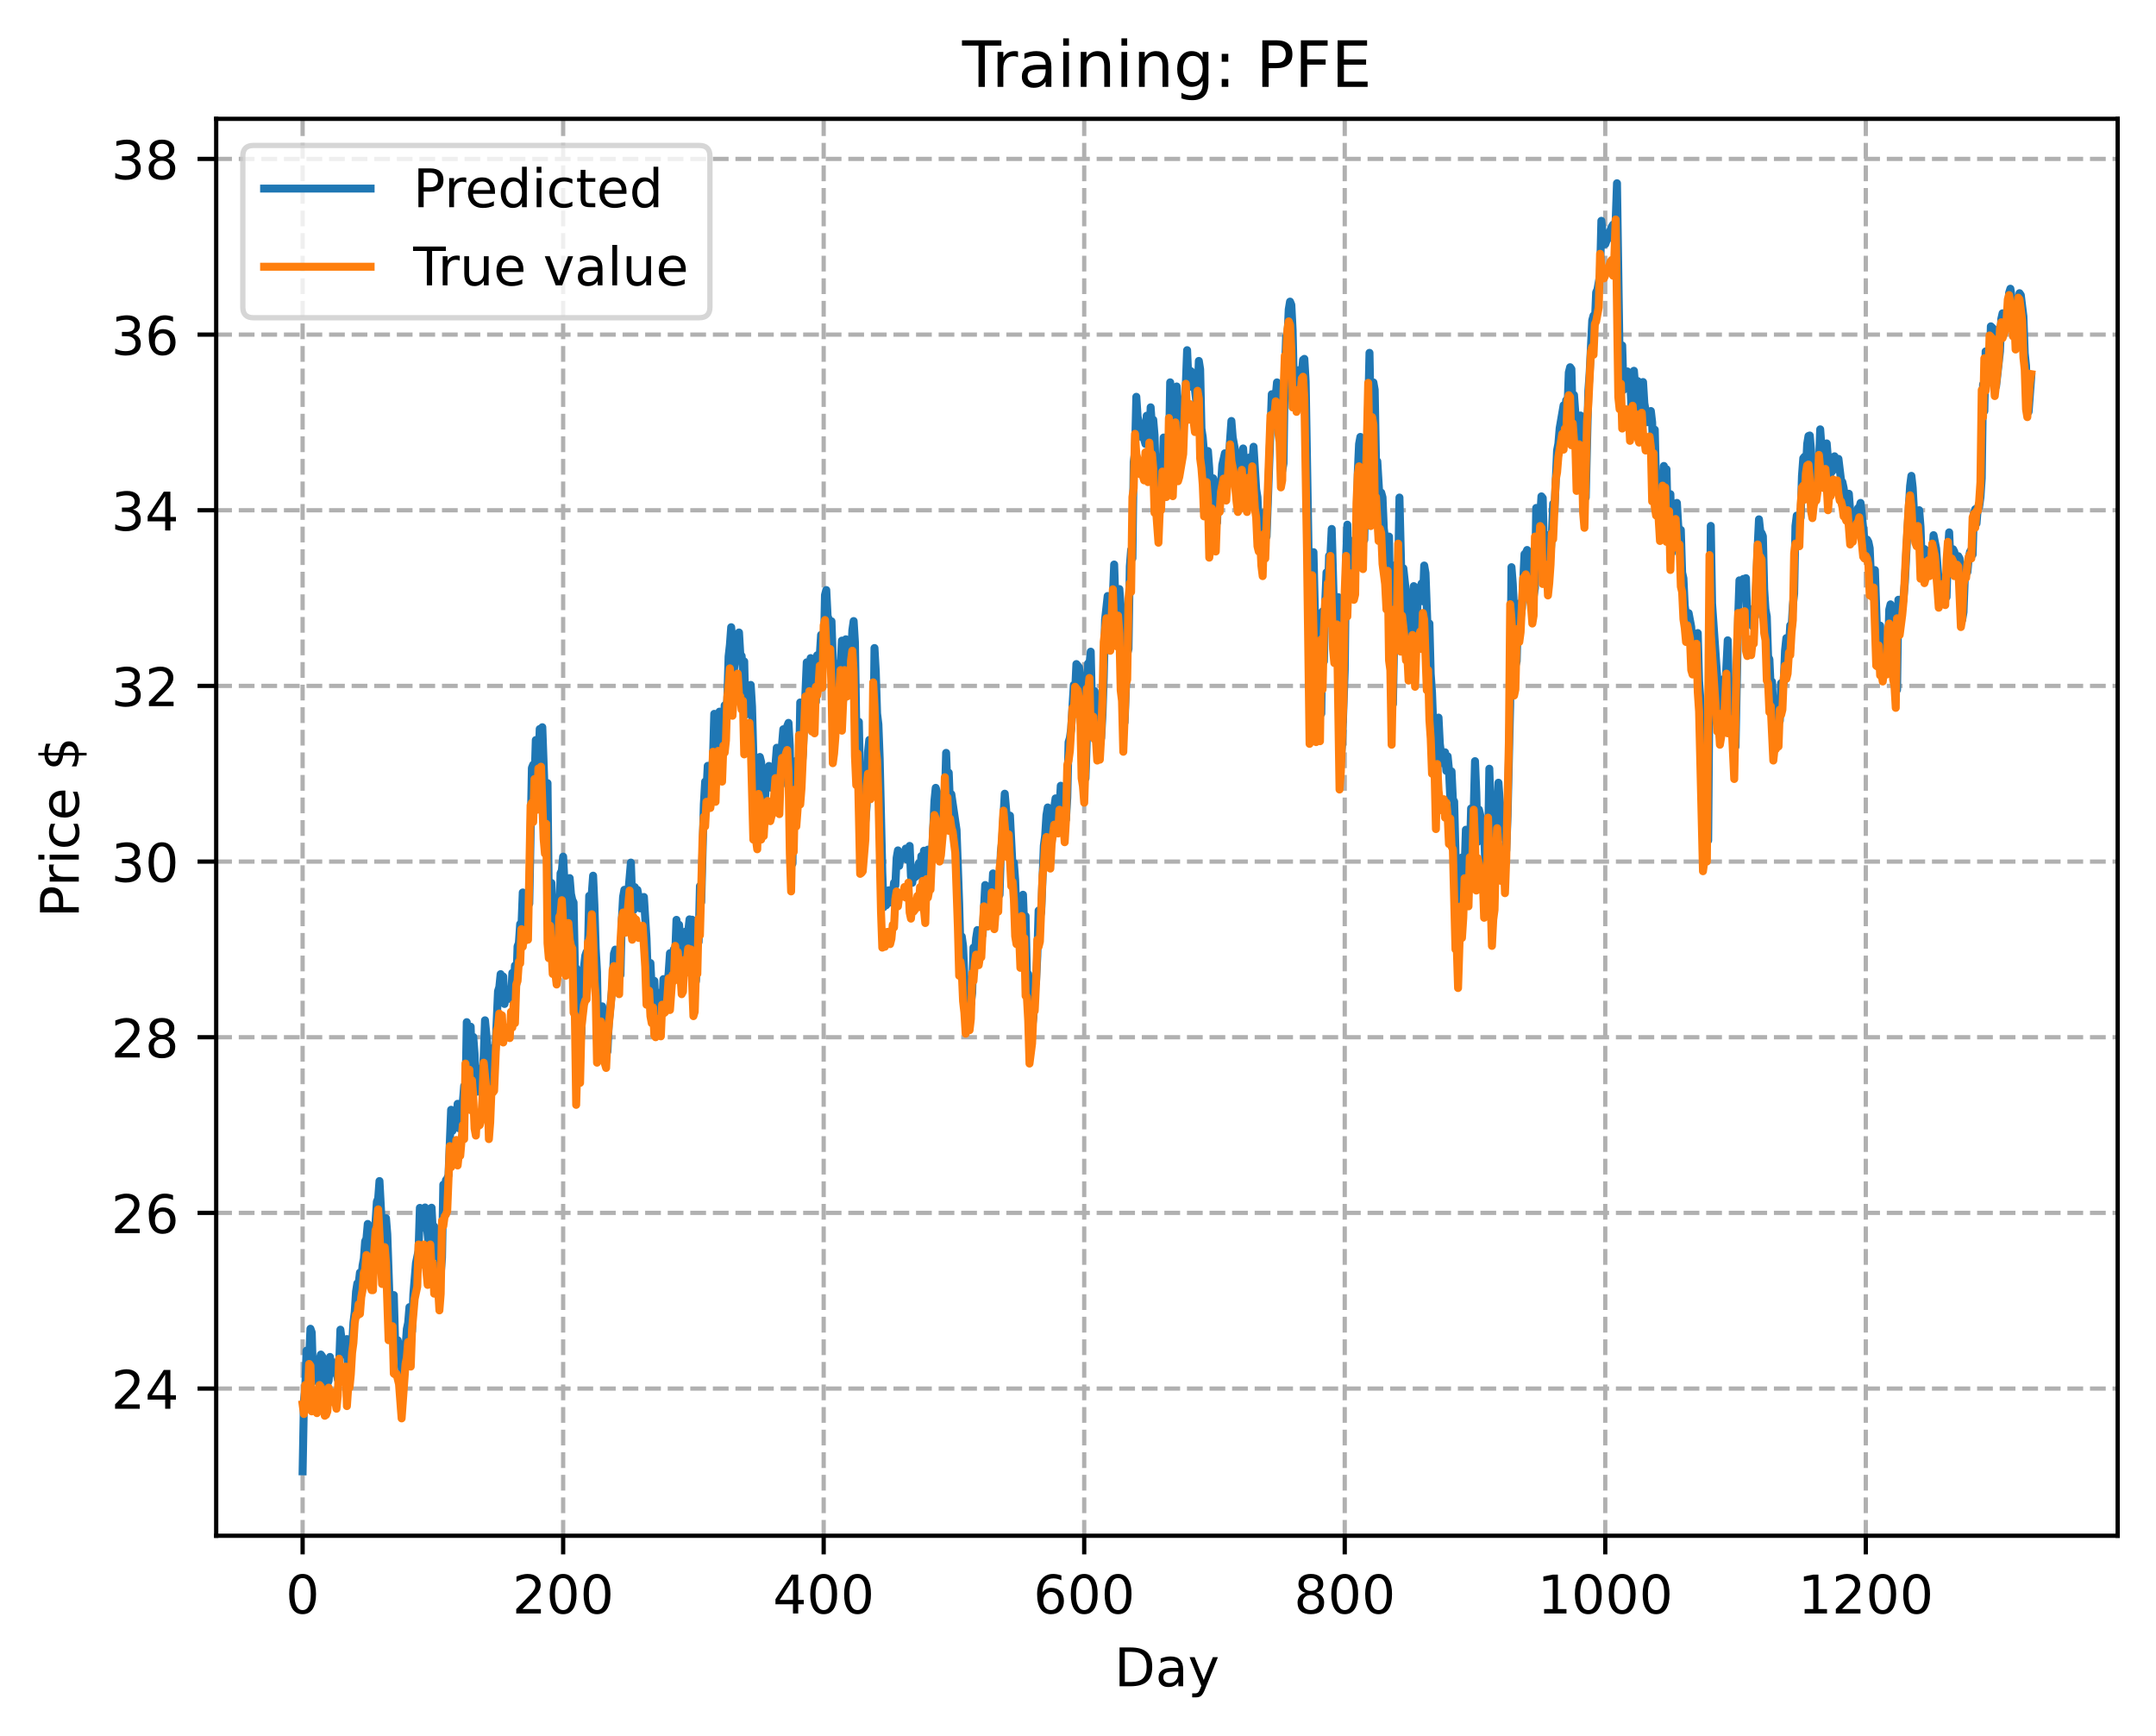 <?xml version="1.0" encoding="utf-8" standalone="no"?>
<!DOCTYPE svg PUBLIC "-//W3C//DTD SVG 1.1//EN"
  "http://www.w3.org/Graphics/SVG/1.1/DTD/svg11.dtd">
<!-- Created with matplotlib (https://matplotlib.org/) -->
<svg height="325.986pt" version="1.1" viewBox="0 0 404.923 325.986" width="404.923pt" xmlns="http://www.w3.org/2000/svg" xmlns:xlink="http://www.w3.org/1999/xlink">
 <defs>
  <style type="text/css">
*{stroke-linecap:butt;stroke-linejoin:round;}
  </style>
 </defs>
 <g id="figure_1">
  <g id="patch_1">
   <path d="M 0 325.986 
L 404.923 325.986 
L 404.923 0 
L 0 0 
z
" style="fill:#ffffff;"/>
  </g>
  <g id="axes_1">
   <g id="patch_2">
    <path d="M 40.603 288.43 
L 397.723 288.43 
L 397.723 22.318 
L 40.603 22.318 
z
" style="fill:#ffffff;"/>
   </g>
   <g id="matplotlib.axis_1">
    <g id="xtick_1">
     <g id="line2d_1">
      <path clip-path="url(#pd6d2d37732)" d="M 56.836 288.43 
L 56.836 22.318 
" style="fill:none;stroke:#b0b0b0;stroke-dasharray:2.96,1.28;stroke-dashoffset:0;stroke-width:0.8;"/>
     </g>
     <g id="line2d_2">
      <defs>
       <path d="M 0 0 
L 0 3.5 
" id="me2b2a21c38" style="stroke:#000000;stroke-width:0.8;"/>
      </defs>
      <g>
       <use style="stroke:#000000;stroke-width:0.8;" x="56.836" xlink:href="#me2b2a21c38" y="288.43"/>
      </g>
     </g>
     <g id="text_1">
      <!-- 0 -->
      <defs>
       <path d="M 31.781 66.406 
Q 24.172 66.406 20.328 58.906 
Q 16.5 51.422 16.5 36.375 
Q 16.5 21.391 20.328 13.891 
Q 24.172 6.391 31.781 6.391 
Q 39.453 6.391 43.281 13.891 
Q 47.125 21.391 47.125 36.375 
Q 47.125 51.422 43.281 58.906 
Q 39.453 66.406 31.781 66.406 
z
M 31.781 74.219 
Q 44.047 74.219 50.516 64.516 
Q 56.984 54.828 56.984 36.375 
Q 56.984 17.969 50.516 8.266 
Q 44.047 -1.422 31.781 -1.422 
Q 19.531 -1.422 13.062 8.266 
Q 6.594 17.969 6.594 36.375 
Q 6.594 54.828 13.062 64.516 
Q 19.531 74.219 31.781 74.219 
z
" id="DejaVuSans-48"/>
      </defs>
      <g transform="translate(53.655 303.029)scale(0.1 -0.1)">
       <use xlink:href="#DejaVuSans-48"/>
      </g>
     </g>
    </g>
    <g id="xtick_2">
     <g id="line2d_3">
      <path clip-path="url(#pd6d2d37732)" d="M 105.766 288.43 
L 105.766 22.318 
" style="fill:none;stroke:#b0b0b0;stroke-dasharray:2.96,1.28;stroke-dashoffset:0;stroke-width:0.8;"/>
     </g>
     <g id="line2d_4">
      <g>
       <use style="stroke:#000000;stroke-width:0.8;" x="105.766" xlink:href="#me2b2a21c38" y="288.43"/>
      </g>
     </g>
     <g id="text_2">
      <!-- 200 -->
      <defs>
       <path d="M 19.188 8.297 
L 53.609 8.297 
L 53.609 0 
L 7.328 0 
L 7.328 8.297 
Q 12.938 14.109 22.625 23.891 
Q 32.328 33.688 34.812 36.531 
Q 39.547 41.844 41.422 45.531 
Q 43.312 49.219 43.312 52.781 
Q 43.312 58.594 39.234 62.25 
Q 35.156 65.922 28.609 65.922 
Q 23.969 65.922 18.812 64.312 
Q 13.672 62.703 7.812 59.422 
L 7.812 69.391 
Q 13.766 71.781 18.938 73 
Q 24.125 74.219 28.422 74.219 
Q 39.75 74.219 46.484 68.547 
Q 53.219 62.891 53.219 53.422 
Q 53.219 48.922 51.531 44.891 
Q 49.859 40.875 45.406 35.406 
Q 44.188 33.984 37.641 27.219 
Q 31.109 20.453 19.188 8.297 
z
" id="DejaVuSans-50"/>
      </defs>
      <g transform="translate(96.223 303.029)scale(0.1 -0.1)">
       <use xlink:href="#DejaVuSans-50"/>
       <use x="63.623" xlink:href="#DejaVuSans-48"/>
       <use x="127.246" xlink:href="#DejaVuSans-48"/>
      </g>
     </g>
    </g>
    <g id="xtick_3">
     <g id="line2d_5">
      <path clip-path="url(#pd6d2d37732)" d="M 154.697 288.43 
L 154.697 22.318 
" style="fill:none;stroke:#b0b0b0;stroke-dasharray:2.96,1.28;stroke-dashoffset:0;stroke-width:0.8;"/>
     </g>
     <g id="line2d_6">
      <g>
       <use style="stroke:#000000;stroke-width:0.8;" x="154.697" xlink:href="#me2b2a21c38" y="288.43"/>
      </g>
     </g>
     <g id="text_3">
      <!-- 400 -->
      <defs>
       <path d="M 37.797 64.312 
L 12.891 25.391 
L 37.797 25.391 
z
M 35.203 72.906 
L 47.609 72.906 
L 47.609 25.391 
L 58.016 25.391 
L 58.016 17.188 
L 47.609 17.188 
L 47.609 0 
L 37.797 0 
L 37.797 17.188 
L 4.891 17.188 
L 4.891 26.703 
z
" id="DejaVuSans-52"/>
      </defs>
      <g transform="translate(145.153 303.029)scale(0.1 -0.1)">
       <use xlink:href="#DejaVuSans-52"/>
       <use x="63.623" xlink:href="#DejaVuSans-48"/>
       <use x="127.246" xlink:href="#DejaVuSans-48"/>
      </g>
     </g>
    </g>
    <g id="xtick_4">
     <g id="line2d_7">
      <path clip-path="url(#pd6d2d37732)" d="M 203.628 288.43 
L 203.628 22.318 
" style="fill:none;stroke:#b0b0b0;stroke-dasharray:2.96,1.28;stroke-dashoffset:0;stroke-width:0.8;"/>
     </g>
     <g id="line2d_8">
      <g>
       <use style="stroke:#000000;stroke-width:0.8;" x="203.628" xlink:href="#me2b2a21c38" y="288.43"/>
      </g>
     </g>
     <g id="text_4">
      <!-- 600 -->
      <defs>
       <path d="M 33.016 40.375 
Q 26.375 40.375 22.484 35.828 
Q 18.609 31.297 18.609 23.391 
Q 18.609 15.531 22.484 10.953 
Q 26.375 6.391 33.016 6.391 
Q 39.656 6.391 43.531 10.953 
Q 47.406 15.531 47.406 23.391 
Q 47.406 31.297 43.531 35.828 
Q 39.656 40.375 33.016 40.375 
z
M 52.594 71.297 
L 52.594 62.312 
Q 48.875 64.062 45.094 64.984 
Q 41.312 65.922 37.594 65.922 
Q 27.828 65.922 22.672 59.328 
Q 17.531 52.734 16.797 39.406 
Q 19.672 43.656 24.016 45.922 
Q 28.375 48.188 33.594 48.188 
Q 44.578 48.188 50.953 41.516 
Q 57.328 34.859 57.328 23.391 
Q 57.328 12.156 50.688 5.359 
Q 44.047 -1.422 33.016 -1.422 
Q 20.359 -1.422 13.672 8.266 
Q 6.984 17.969 6.984 36.375 
Q 6.984 53.656 15.188 63.938 
Q 23.391 74.219 37.203 74.219 
Q 40.922 74.219 44.703 73.484 
Q 48.484 72.75 52.594 71.297 
z
" id="DejaVuSans-54"/>
      </defs>
      <g transform="translate(194.084 303.029)scale(0.1 -0.1)">
       <use xlink:href="#DejaVuSans-54"/>
       <use x="63.623" xlink:href="#DejaVuSans-48"/>
       <use x="127.246" xlink:href="#DejaVuSans-48"/>
      </g>
     </g>
    </g>
    <g id="xtick_5">
     <g id="line2d_9">
      <path clip-path="url(#pd6d2d37732)" d="M 252.558 288.43 
L 252.558 22.318 
" style="fill:none;stroke:#b0b0b0;stroke-dasharray:2.96,1.28;stroke-dashoffset:0;stroke-width:0.8;"/>
     </g>
     <g id="line2d_10">
      <g>
       <use style="stroke:#000000;stroke-width:0.8;" x="252.558" xlink:href="#me2b2a21c38" y="288.43"/>
      </g>
     </g>
     <g id="text_5">
      <!-- 800 -->
      <defs>
       <path d="M 31.781 34.625 
Q 24.75 34.625 20.719 30.859 
Q 16.703 27.094 16.703 20.516 
Q 16.703 13.922 20.719 10.156 
Q 24.75 6.391 31.781 6.391 
Q 38.812 6.391 42.859 10.172 
Q 46.922 13.969 46.922 20.516 
Q 46.922 27.094 42.891 30.859 
Q 38.875 34.625 31.781 34.625 
z
M 21.922 38.812 
Q 15.578 40.375 12.031 44.719 
Q 8.5 49.078 8.5 55.328 
Q 8.5 64.062 14.719 69.141 
Q 20.953 74.219 31.781 74.219 
Q 42.672 74.219 48.875 69.141 
Q 55.078 64.062 55.078 55.328 
Q 55.078 49.078 51.531 44.719 
Q 48 40.375 41.703 38.812 
Q 48.828 37.156 52.797 32.312 
Q 56.781 27.484 56.781 20.516 
Q 56.781 9.906 50.312 4.234 
Q 43.844 -1.422 31.781 -1.422 
Q 19.734 -1.422 13.25 4.234 
Q 6.781 9.906 6.781 20.516 
Q 6.781 27.484 10.781 32.312 
Q 14.797 37.156 21.922 38.812 
z
M 18.312 54.391 
Q 18.312 48.734 21.844 45.562 
Q 25.391 42.391 31.781 42.391 
Q 38.141 42.391 41.719 45.562 
Q 45.312 48.734 45.312 54.391 
Q 45.312 60.062 41.719 63.234 
Q 38.141 66.406 31.781 66.406 
Q 25.391 66.406 21.844 63.234 
Q 18.312 60.062 18.312 54.391 
z
" id="DejaVuSans-56"/>
      </defs>
      <g transform="translate(243.015 303.029)scale(0.1 -0.1)">
       <use xlink:href="#DejaVuSans-56"/>
       <use x="63.623" xlink:href="#DejaVuSans-48"/>
       <use x="127.246" xlink:href="#DejaVuSans-48"/>
      </g>
     </g>
    </g>
    <g id="xtick_6">
     <g id="line2d_11">
      <path clip-path="url(#pd6d2d37732)" d="M 301.489 288.43 
L 301.489 22.318 
" style="fill:none;stroke:#b0b0b0;stroke-dasharray:2.96,1.28;stroke-dashoffset:0;stroke-width:0.8;"/>
     </g>
     <g id="line2d_12">
      <g>
       <use style="stroke:#000000;stroke-width:0.8;" x="301.489" xlink:href="#me2b2a21c38" y="288.43"/>
      </g>
     </g>
     <g id="text_6">
      <!-- 1000 -->
      <defs>
       <path d="M 12.406 8.297 
L 28.516 8.297 
L 28.516 63.922 
L 10.984 60.406 
L 10.984 69.391 
L 28.422 72.906 
L 38.281 72.906 
L 38.281 8.297 
L 54.391 8.297 
L 54.391 0 
L 12.406 0 
z
" id="DejaVuSans-49"/>
      </defs>
      <g transform="translate(288.764 303.029)scale(0.1 -0.1)">
       <use xlink:href="#DejaVuSans-49"/>
       <use x="63.623" xlink:href="#DejaVuSans-48"/>
       <use x="127.246" xlink:href="#DejaVuSans-48"/>
       <use x="190.869" xlink:href="#DejaVuSans-48"/>
      </g>
     </g>
    </g>
    <g id="xtick_7">
     <g id="line2d_13">
      <path clip-path="url(#pd6d2d37732)" d="M 350.419 288.43 
L 350.419 22.318 
" style="fill:none;stroke:#b0b0b0;stroke-dasharray:2.96,1.28;stroke-dashoffset:0;stroke-width:0.8;"/>
     </g>
     <g id="line2d_14">
      <g>
       <use style="stroke:#000000;stroke-width:0.8;" x="350.419" xlink:href="#me2b2a21c38" y="288.43"/>
      </g>
     </g>
     <g id="text_7">
      <!-- 1200 -->
      <g transform="translate(337.694 303.029)scale(0.1 -0.1)">
       <use xlink:href="#DejaVuSans-49"/>
       <use x="63.623" xlink:href="#DejaVuSans-50"/>
       <use x="127.246" xlink:href="#DejaVuSans-48"/>
       <use x="190.869" xlink:href="#DejaVuSans-48"/>
      </g>
     </g>
    </g>
    <g id="text_8">
     <!-- Day -->
     <defs>
      <path d="M 19.672 64.797 
L 19.672 8.109 
L 31.594 8.109 
Q 46.688 8.109 53.688 14.938 
Q 60.688 21.781 60.688 36.531 
Q 60.688 51.172 53.688 57.984 
Q 46.688 64.797 31.594 64.797 
z
M 9.812 72.906 
L 30.078 72.906 
Q 51.266 72.906 61.172 64.094 
Q 71.094 55.281 71.094 36.531 
Q 71.094 17.672 61.125 8.828 
Q 51.172 0 30.078 0 
L 9.812 0 
z
" id="DejaVuSans-68"/>
      <path d="M 34.281 27.484 
Q 23.391 27.484 19.188 25 
Q 14.984 22.516 14.984 16.5 
Q 14.984 11.719 18.141 8.906 
Q 21.297 6.109 26.703 6.109 
Q 34.188 6.109 38.703 11.406 
Q 43.219 16.703 43.219 25.484 
L 43.219 27.484 
z
M 52.203 31.203 
L 52.203 0 
L 43.219 0 
L 43.219 8.297 
Q 40.141 3.328 35.547 0.953 
Q 30.953 -1.422 24.312 -1.422 
Q 15.922 -1.422 10.953 3.297 
Q 6 8.016 6 15.922 
Q 6 25.141 12.172 29.828 
Q 18.359 34.516 30.609 34.516 
L 43.219 34.516 
L 43.219 35.406 
Q 43.219 41.609 39.141 45 
Q 35.062 48.391 27.688 48.391 
Q 23 48.391 18.547 47.266 
Q 14.109 46.141 10.016 43.891 
L 10.016 52.203 
Q 14.938 54.109 19.578 55.047 
Q 24.219 56 28.609 56 
Q 40.484 56 46.344 49.844 
Q 52.203 43.703 52.203 31.203 
z
" id="DejaVuSans-97"/>
      <path d="M 32.172 -5.078 
Q 28.375 -14.844 24.75 -17.812 
Q 21.141 -20.797 15.094 -20.797 
L 7.906 -20.797 
L 7.906 -13.281 
L 13.188 -13.281 
Q 16.891 -13.281 18.938 -11.516 
Q 21 -9.766 23.484 -3.219 
L 25.094 0.875 
L 2.984 54.688 
L 12.5 54.688 
L 29.594 11.922 
L 46.688 54.688 
L 56.203 54.688 
z
" id="DejaVuSans-121"/>
     </defs>
     <g transform="translate(209.29 316.707)scale(0.1 -0.1)">
      <use xlink:href="#DejaVuSans-68"/>
      <use x="77.002" xlink:href="#DejaVuSans-97"/>
      <use x="138.281" xlink:href="#DejaVuSans-121"/>
     </g>
    </g>
   </g>
   <g id="matplotlib.axis_2">
    <g id="ytick_1">
     <g id="line2d_15">
      <path clip-path="url(#pd6d2d37732)" d="M 40.603 260.788 
L 397.723 260.788 
" style="fill:none;stroke:#b0b0b0;stroke-dasharray:2.96,1.28;stroke-dashoffset:0;stroke-width:0.8;"/>
     </g>
     <g id="line2d_16">
      <defs>
       <path d="M 0 0 
L -3.5 0 
" id="m8889ef829b" style="stroke:#000000;stroke-width:0.8;"/>
      </defs>
      <g>
       <use style="stroke:#000000;stroke-width:0.8;" x="40.603" xlink:href="#m8889ef829b" y="260.788"/>
      </g>
     </g>
     <g id="text_9">
      <!-- 24 -->
      <g transform="translate(20.878 264.587)scale(0.1 -0.1)">
       <use xlink:href="#DejaVuSans-50"/>
       <use x="63.623" xlink:href="#DejaVuSans-52"/>
      </g>
     </g>
    </g>
    <g id="ytick_2">
     <g id="line2d_17">
      <path clip-path="url(#pd6d2d37732)" d="M 40.603 227.796 
L 397.723 227.796 
" style="fill:none;stroke:#b0b0b0;stroke-dasharray:2.96,1.28;stroke-dashoffset:0;stroke-width:0.8;"/>
     </g>
     <g id="line2d_18">
      <g>
       <use style="stroke:#000000;stroke-width:0.8;" x="40.603" xlink:href="#m8889ef829b" y="227.796"/>
      </g>
     </g>
     <g id="text_10">
      <!-- 26 -->
      <g transform="translate(20.878 231.595)scale(0.1 -0.1)">
       <use xlink:href="#DejaVuSans-50"/>
       <use x="63.623" xlink:href="#DejaVuSans-54"/>
      </g>
     </g>
    </g>
    <g id="ytick_3">
     <g id="line2d_19">
      <path clip-path="url(#pd6d2d37732)" d="M 40.603 194.805 
L 397.723 194.805 
" style="fill:none;stroke:#b0b0b0;stroke-dasharray:2.96,1.28;stroke-dashoffset:0;stroke-width:0.8;"/>
     </g>
     <g id="line2d_20">
      <g>
       <use style="stroke:#000000;stroke-width:0.8;" x="40.603" xlink:href="#m8889ef829b" y="194.805"/>
      </g>
     </g>
     <g id="text_11">
      <!-- 28 -->
      <g transform="translate(20.878 198.604)scale(0.1 -0.1)">
       <use xlink:href="#DejaVuSans-50"/>
       <use x="63.623" xlink:href="#DejaVuSans-56"/>
      </g>
     </g>
    </g>
    <g id="ytick_4">
     <g id="line2d_21">
      <path clip-path="url(#pd6d2d37732)" d="M 40.603 161.814 
L 397.723 161.814 
" style="fill:none;stroke:#b0b0b0;stroke-dasharray:2.96,1.28;stroke-dashoffset:0;stroke-width:0.8;"/>
     </g>
     <g id="line2d_22">
      <g>
       <use style="stroke:#000000;stroke-width:0.8;" x="40.603" xlink:href="#m8889ef829b" y="161.814"/>
      </g>
     </g>
     <g id="text_12">
      <!-- 30 -->
      <defs>
       <path d="M 40.578 39.312 
Q 47.656 37.797 51.625 33 
Q 55.609 28.219 55.609 21.188 
Q 55.609 10.406 48.188 4.484 
Q 40.766 -1.422 27.094 -1.422 
Q 22.516 -1.422 17.656 -0.516 
Q 12.797 0.391 7.625 2.203 
L 7.625 11.719 
Q 11.719 9.328 16.594 8.109 
Q 21.484 6.891 26.812 6.891 
Q 36.078 6.891 40.938 10.547 
Q 45.797 14.203 45.797 21.188 
Q 45.797 27.641 41.281 31.266 
Q 36.766 34.906 28.719 34.906 
L 20.219 34.906 
L 20.219 43.016 
L 29.109 43.016 
Q 36.375 43.016 40.234 45.922 
Q 44.094 48.828 44.094 54.297 
Q 44.094 59.906 40.109 62.906 
Q 36.141 65.922 28.719 65.922 
Q 24.656 65.922 20.016 65.031 
Q 15.375 64.156 9.812 62.312 
L 9.812 71.094 
Q 15.438 72.656 20.344 73.438 
Q 25.25 74.219 29.594 74.219 
Q 40.828 74.219 47.359 69.109 
Q 53.906 64.016 53.906 55.328 
Q 53.906 49.266 50.438 45.094 
Q 46.969 40.922 40.578 39.312 
z
" id="DejaVuSans-51"/>
      </defs>
      <g transform="translate(20.878 165.613)scale(0.1 -0.1)">
       <use xlink:href="#DejaVuSans-51"/>
       <use x="63.623" xlink:href="#DejaVuSans-48"/>
      </g>
     </g>
    </g>
    <g id="ytick_5">
     <g id="line2d_23">
      <path clip-path="url(#pd6d2d37732)" d="M 40.603 128.822 
L 397.723 128.822 
" style="fill:none;stroke:#b0b0b0;stroke-dasharray:2.96,1.28;stroke-dashoffset:0;stroke-width:0.8;"/>
     </g>
     <g id="line2d_24">
      <g>
       <use style="stroke:#000000;stroke-width:0.8;" x="40.603" xlink:href="#m8889ef829b" y="128.822"/>
      </g>
     </g>
     <g id="text_13">
      <!-- 32 -->
      <g transform="translate(20.878 132.621)scale(0.1 -0.1)">
       <use xlink:href="#DejaVuSans-51"/>
       <use x="63.623" xlink:href="#DejaVuSans-50"/>
      </g>
     </g>
    </g>
    <g id="ytick_6">
     <g id="line2d_25">
      <path clip-path="url(#pd6d2d37732)" d="M 40.603 95.831 
L 397.723 95.831 
" style="fill:none;stroke:#b0b0b0;stroke-dasharray:2.96,1.28;stroke-dashoffset:0;stroke-width:0.8;"/>
     </g>
     <g id="line2d_26">
      <g>
       <use style="stroke:#000000;stroke-width:0.8;" x="40.603" xlink:href="#m8889ef829b" y="95.831"/>
      </g>
     </g>
     <g id="text_14">
      <!-- 34 -->
      <g transform="translate(20.878 99.63)scale(0.1 -0.1)">
       <use xlink:href="#DejaVuSans-51"/>
       <use x="63.623" xlink:href="#DejaVuSans-52"/>
      </g>
     </g>
    </g>
    <g id="ytick_7">
     <g id="line2d_27">
      <path clip-path="url(#pd6d2d37732)" d="M 40.603 62.84 
L 397.723 62.84 
" style="fill:none;stroke:#b0b0b0;stroke-dasharray:2.96,1.28;stroke-dashoffset:0;stroke-width:0.8;"/>
     </g>
     <g id="line2d_28">
      <g>
       <use style="stroke:#000000;stroke-width:0.8;" x="40.603" xlink:href="#m8889ef829b" y="62.84"/>
      </g>
     </g>
     <g id="text_15">
      <!-- 36 -->
      <g transform="translate(20.878 66.639)scale(0.1 -0.1)">
       <use xlink:href="#DejaVuSans-51"/>
       <use x="63.623" xlink:href="#DejaVuSans-54"/>
      </g>
     </g>
    </g>
    <g id="ytick_8">
     <g id="line2d_29">
      <path clip-path="url(#pd6d2d37732)" d="M 40.603 29.848 
L 397.723 29.848 
" style="fill:none;stroke:#b0b0b0;stroke-dasharray:2.96,1.28;stroke-dashoffset:0;stroke-width:0.8;"/>
     </g>
     <g id="line2d_30">
      <g>
       <use style="stroke:#000000;stroke-width:0.8;" x="40.603" xlink:href="#m8889ef829b" y="29.848"/>
      </g>
     </g>
     <g id="text_16">
      <!-- 38 -->
      <g transform="translate(20.878 33.647)scale(0.1 -0.1)">
       <use xlink:href="#DejaVuSans-51"/>
       <use x="63.623" xlink:href="#DejaVuSans-56"/>
      </g>
     </g>
    </g>
    <g id="text_17">
     <!-- Price $ -->
     <defs>
      <path d="M 19.672 64.797 
L 19.672 37.406 
L 32.078 37.406 
Q 38.969 37.406 42.719 40.969 
Q 46.484 44.531 46.484 51.125 
Q 46.484 57.672 42.719 61.234 
Q 38.969 64.797 32.078 64.797 
z
M 9.812 72.906 
L 32.078 72.906 
Q 44.344 72.906 50.609 67.359 
Q 56.891 61.812 56.891 51.125 
Q 56.891 40.328 50.609 34.812 
Q 44.344 29.297 32.078 29.297 
L 19.672 29.297 
L 19.672 0 
L 9.812 0 
z
" id="DejaVuSans-80"/>
      <path d="M 41.109 46.297 
Q 39.594 47.172 37.812 47.578 
Q 36.031 48 33.891 48 
Q 26.266 48 22.188 43.047 
Q 18.109 38.094 18.109 28.812 
L 18.109 0 
L 9.078 0 
L 9.078 54.688 
L 18.109 54.688 
L 18.109 46.188 
Q 20.953 51.172 25.484 53.578 
Q 30.031 56 36.531 56 
Q 37.453 56 38.578 55.875 
Q 39.703 55.766 41.062 55.516 
z
" id="DejaVuSans-114"/>
      <path d="M 9.422 54.688 
L 18.406 54.688 
L 18.406 0 
L 9.422 0 
z
M 9.422 75.984 
L 18.406 75.984 
L 18.406 64.594 
L 9.422 64.594 
z
" id="DejaVuSans-105"/>
      <path d="M 48.781 52.594 
L 48.781 44.188 
Q 44.969 46.297 41.141 47.344 
Q 37.312 48.391 33.406 48.391 
Q 24.656 48.391 19.812 42.844 
Q 14.984 37.312 14.984 27.297 
Q 14.984 17.281 19.812 11.734 
Q 24.656 6.203 33.406 6.203 
Q 37.312 6.203 41.141 7.25 
Q 44.969 8.297 48.781 10.406 
L 48.781 2.094 
Q 45.016 0.344 40.984 -0.531 
Q 36.969 -1.422 32.422 -1.422 
Q 20.062 -1.422 12.781 6.344 
Q 5.516 14.109 5.516 27.297 
Q 5.516 40.672 12.859 48.328 
Q 20.219 56 33.016 56 
Q 37.156 56 41.109 55.141 
Q 45.062 54.297 48.781 52.594 
z
" id="DejaVuSans-99"/>
      <path d="M 56.203 29.594 
L 56.203 25.203 
L 14.891 25.203 
Q 15.484 15.922 20.484 11.062 
Q 25.484 6.203 34.422 6.203 
Q 39.594 6.203 44.453 7.469 
Q 49.312 8.734 54.109 11.281 
L 54.109 2.781 
Q 49.266 0.734 44.188 -0.344 
Q 39.109 -1.422 33.891 -1.422 
Q 20.797 -1.422 13.156 6.188 
Q 5.516 13.812 5.516 26.812 
Q 5.516 40.234 12.766 48.109 
Q 20.016 56 32.328 56 
Q 43.359 56 49.781 48.891 
Q 56.203 41.797 56.203 29.594 
z
M 47.219 32.234 
Q 47.125 39.594 43.094 43.984 
Q 39.062 48.391 32.422 48.391 
Q 24.906 48.391 20.391 44.141 
Q 15.875 39.891 15.188 32.172 
z
" id="DejaVuSans-101"/>
      <path id="DejaVuSans-32"/>
      <path d="M 33.797 -14.703 
L 28.906 -14.703 
L 28.859 0 
Q 23.734 0.094 18.609 1.188 
Q 13.484 2.297 8.297 4.5 
L 8.297 13.281 
Q 13.281 10.156 18.375 8.562 
Q 23.484 6.984 28.906 6.938 
L 28.906 29.203 
Q 18.109 30.953 13.203 35.156 
Q 8.297 39.359 8.297 46.688 
Q 8.297 54.641 13.625 59.219 
Q 18.953 63.812 28.906 64.5 
L 28.906 75.984 
L 33.797 75.984 
L 33.797 64.656 
Q 38.328 64.453 42.578 63.688 
Q 46.828 62.938 50.875 61.625 
L 50.875 53.078 
Q 46.828 55.125 42.547 56.25 
Q 38.281 57.375 33.797 57.562 
L 33.797 36.719 
Q 44.875 35.016 50.094 30.609 
Q 55.328 26.219 55.328 18.609 
Q 55.328 10.359 49.781 5.594 
Q 44.234 0.828 33.797 0.094 
z
M 28.906 37.594 
L 28.906 57.625 
Q 23.25 56.984 20.266 54.391 
Q 17.281 51.812 17.281 47.516 
Q 17.281 43.312 20.031 40.969 
Q 22.797 38.625 28.906 37.594 
z
M 33.797 28.219 
L 33.797 7.078 
Q 39.984 7.906 43.141 10.594 
Q 46.297 13.281 46.297 17.672 
Q 46.297 21.969 43.281 24.5 
Q 40.281 27.047 33.797 28.219 
z
" id="DejaVuSans-36"/>
     </defs>
     <g transform="translate(14.798 172.342)rotate(-90)scale(0.1 -0.1)">
      <use xlink:href="#DejaVuSans-80"/>
      <use x="58.553" xlink:href="#DejaVuSans-114"/>
      <use x="99.666" xlink:href="#DejaVuSans-105"/>
      <use x="127.449" xlink:href="#DejaVuSans-99"/>
      <use x="182.43" xlink:href="#DejaVuSans-101"/>
      <use x="243.953" xlink:href="#DejaVuSans-32"/>
      <use x="275.74" xlink:href="#DejaVuSans-36"/>
     </g>
    </g>
   </g>
   <g id="line2d_31">
    <path clip-path="url(#pd6d2d37732)" d="M 56.836 276.334 
L 57.081 263.134 
L 57.325 261.134 
L 57.57 253.664 
L 57.814 254.74 
L 58.059 255.226 
L 58.304 249.556 
L 58.548 250.247 
L 58.793 258.73 
L 59.038 257.431 
L 59.282 256.95 
L 59.527 255.944 
L 59.772 259.627 
L 60.016 255.346 
L 60.261 254.402 
L 60.506 254.735 
L 60.75 258.447 
L 60.995 256.44 
L 61.24 260.074 
L 61.484 259.937 
L 61.729 259.297 
L 61.974 254.851 
L 62.218 256.881 
L 62.463 257.616 
L 62.708 255.886 
L 62.952 257.944 
L 63.197 257.637 
L 63.441 259.061 
L 63.686 256.613 
L 63.931 249.73 
L 64.42 253.83 
L 64.665 252.756 
L 64.909 254.485 
L 65.154 251.497 
L 65.399 258.639 
L 65.643 254.935 
L 65.888 255.105 
L 66.133 252.602 
L 66.377 248.444 
L 66.622 246.449 
L 66.867 242.597 
L 67.111 241.034 
L 67.356 241.143 
L 67.601 239.005 
L 67.845 240.822 
L 68.09 237.713 
L 68.335 236.368 
L 68.579 233.104 
L 68.824 232.643 
L 69.069 229.873 
L 69.802 236.069 
L 70.047 236.801 
L 70.292 236.871 
L 70.536 229.447 
L 70.781 225.68 
L 71.026 225.092 
L 71.27 221.815 
L 72.004 235.734 
L 72.249 233.739 
L 72.494 228.789 
L 72.738 231.807 
L 73.228 245.974 
L 73.472 245.875 
L 73.717 245.412 
L 73.962 243.231 
L 74.206 251.929 
L 74.451 251.959 
L 74.696 251.718 
L 75.185 253.685 
L 75.674 260.051 
L 76.408 249.609 
L 76.653 248.451 
L 76.897 245.497 
L 77.142 246.268 
L 77.387 250.026 
L 77.631 243.088 
L 78.121 237.224 
L 78.61 234.894 
L 78.855 226.855 
L 79.099 227.297 
L 79.344 228.104 
L 79.589 230.585 
L 79.833 226.779 
L 80.323 231.902 
L 80.567 234.41 
L 80.812 231.46 
L 81.056 226.825 
L 81.301 231.614 
L 81.546 230.336 
L 81.79 235.911 
L 82.035 235.983 
L 82.28 233.447 
L 82.524 235.143 
L 82.769 239.339 
L 83.014 236.199 
L 83.258 222.484 
L 83.503 223.453 
L 83.748 221.652 
L 83.992 221.363 
L 84.237 220.706 
L 84.726 208.432 
L 84.971 212.4 
L 85.216 208.82 
L 85.46 210.809 
L 85.705 210.984 
L 85.95 207.308 
L 86.194 211.91 
L 86.439 209.534 
L 86.684 210.014 
L 87.173 203.947 
L 87.417 206.434 
L 87.662 191.972 
L 88.151 198.651 
L 88.396 192.821 
L 88.641 200.364 
L 88.885 194.743 
L 89.13 197.877 
L 89.375 203.767 
L 89.619 205.033 
L 89.864 200.76 
L 90.109 203.304 
L 90.353 203.203 
L 90.598 202.273 
L 90.843 198.515 
L 91.087 191.625 
L 91.577 196.711 
L 91.821 197.254 
L 92.066 206.164 
L 92.311 203.057 
L 92.555 196.862 
L 92.8 197.566 
L 93.044 197.272 
L 93.534 186.157 
L 93.778 185.379 
L 94.023 182.957 
L 94.268 184.331 
L 94.512 183.407 
L 94.757 188.559 
L 95.246 185.874 
L 95.491 187.173 
L 95.736 186.8 
L 95.98 187.667 
L 96.225 182.724 
L 96.47 185.736 
L 96.714 181.347 
L 96.959 184.99 
L 97.204 177.729 
L 97.448 177.127 
L 97.693 173.543 
L 97.938 173.971 
L 98.182 167.619 
L 98.427 170.914 
L 98.672 168.778 
L 98.916 169.786 
L 99.161 168.842 
L 99.405 169.707 
L 99.895 144.224 
L 100.139 143.623 
L 100.384 147.127 
L 100.629 138.986 
L 100.873 140.107 
L 101.118 144.688 
L 101.363 136.918 
L 101.607 139.077 
L 101.852 136.582 
L 102.341 150.058 
L 102.586 152.717 
L 102.831 147.081 
L 103.075 169.319 
L 103.32 171.962 
L 103.565 165.826 
L 104.054 174.767 
L 104.299 169.638 
L 104.543 174.576 
L 104.788 176.73 
L 105.032 174.744 
L 105.277 164.007 
L 105.522 163.508 
L 105.766 160.886 
L 106.5 175.092 
L 106.745 173.724 
L 106.99 164.917 
L 107.234 167.886 
L 107.479 169.019 
L 107.724 169.497 
L 107.968 181.463 
L 108.213 181.885 
L 108.458 198.55 
L 108.702 189.819 
L 108.947 191.243 
L 109.192 194.142 
L 109.436 183.718 
L 109.926 179.475 
L 110.17 178.792 
L 110.415 178.787 
L 110.66 168.247 
L 110.904 168.367 
L 111.149 167.799 
L 111.393 164.464 
L 111.638 169.966 
L 111.883 178.165 
L 112.127 182.546 
L 112.372 195.738 
L 112.617 191.141 
L 112.861 189.644 
L 113.106 189.002 
L 113.84 196.713 
L 114.085 197.473 
L 114.329 192.347 
L 115.063 184.59 
L 115.308 179.112 
L 115.553 178.35 
L 115.797 178.588 
L 116.042 180.282 
L 116.287 180.122 
L 116.531 183.107 
L 116.776 172.99 
L 117.02 168.443 
L 117.265 167.117 
L 117.754 170.583 
L 118.488 162.007 
L 118.733 169.087 
L 118.978 170.954 
L 119.222 166.606 
L 119.467 169.595 
L 119.712 167.124 
L 119.956 168.443 
L 120.201 170.607 
L 120.446 169.33 
L 120.69 169.721 
L 120.935 168.467 
L 121.424 176.29 
L 121.669 183.4 
L 122.158 180.865 
L 122.403 185.719 
L 122.648 187.1 
L 122.892 184.216 
L 123.137 189.572 
L 123.381 189.939 
L 123.626 186.471 
L 123.871 188.316 
L 124.115 186.498 
L 124.36 189.811 
L 124.605 183.886 
L 124.849 185.567 
L 125.094 185.428 
L 125.339 185.113 
L 125.583 182.638 
L 125.828 179.02 
L 126.073 184.922 
L 126.562 178.29 
L 126.807 179.426 
L 127.051 172.758 
L 127.296 175.958 
L 127.541 173.685 
L 127.785 176.438 
L 128.03 177.931 
L 128.275 181.524 
L 128.519 180.975 
L 128.764 174.969 
L 129.008 177.378 
L 129.498 172.666 
L 129.742 176.571 
L 129.987 172.732 
L 130.476 185.134 
L 130.721 184.183 
L 130.966 176.169 
L 131.21 176.913 
L 131.455 166.415 
L 131.7 169.428 
L 132.189 151.066 
L 132.434 146.794 
L 132.678 148.53 
L 132.923 143.836 
L 133.168 145.089 
L 133.412 144.865 
L 133.657 144.803 
L 133.902 142.59 
L 134.146 134.07 
L 134.636 143.334 
L 134.88 135.172 
L 135.125 133.657 
L 135.369 133.967 
L 135.614 138.366 
L 135.859 139.293 
L 136.103 132.477 
L 136.348 133.791 
L 136.593 131.448 
L 136.837 123.311 
L 137.082 121.12 
L 137.327 117.799 
L 137.571 120.935 
L 137.816 126.681 
L 138.061 122.405 
L 138.305 121.583 
L 138.55 119.109 
L 138.795 118.788 
L 139.039 122.939 
L 139.284 123.179 
L 139.529 125.78 
L 139.773 124.225 
L 140.018 134.254 
L 140.263 133.462 
L 140.507 133.881 
L 140.752 129.202 
L 140.996 128.635 
L 141.241 132.675 
L 141.73 150.663 
L 142.22 150.746 
L 142.464 152.584 
L 142.709 142.168 
L 142.954 143.136 
L 143.198 150.516 
L 143.443 148.845 
L 143.688 149.981 
L 143.932 145.845 
L 144.177 144.52 
L 144.422 143.852 
L 144.666 145.008 
L 144.911 147.975 
L 145.156 147.176 
L 145.4 146.802 
L 145.89 140.436 
L 146.134 140.893 
L 146.624 147.525 
L 146.868 139.928 
L 147.113 136.962 
L 147.357 137.225 
L 147.602 138.626 
L 147.847 136.364 
L 148.091 135.764 
L 148.336 140.091 
L 148.581 155.195 
L 148.825 162.218 
L 149.07 149.605 
L 149.315 154.673 
L 149.559 142.893 
L 149.804 149.665 
L 150.049 146.041 
L 150.293 131.929 
L 150.538 144.804 
L 150.783 141.623 
L 151.517 124.39 
L 151.761 128.875 
L 152.006 127.465 
L 152.251 123.598 
L 152.495 124.687 
L 152.74 131.325 
L 152.984 130.245 
L 153.229 131.854 
L 153.474 123.067 
L 153.718 124.727 
L 153.963 123.128 
L 154.208 119.235 
L 154.697 123.429 
L 154.942 111.749 
L 155.186 110.819 
L 155.431 115.689 
L 155.92 117.105 
L 156.165 116.683 
L 156.41 123.922 
L 156.654 137.955 
L 156.899 136.118 
L 157.144 133.041 
L 157.388 124.666 
L 157.633 128.328 
L 157.878 125.069 
L 158.122 120.316 
L 158.367 131.494 
L 158.856 120.064 
L 159.101 121.332 
L 159.345 124.973 
L 159.59 121.076 
L 159.835 123.929 
L 160.079 118.376 
L 160.324 116.644 
L 160.569 120.639 
L 160.813 136.264 
L 161.058 141.604 
L 161.303 135.566 
L 161.792 157.975 
L 162.281 157.37 
L 162.771 151.371 
L 163.015 141.277 
L 163.26 138.967 
L 163.505 140.347 
L 163.749 143.851 
L 163.994 143.281 
L 164.239 121.709 
L 164.483 126.161 
L 164.728 134.005 
L 164.972 136.028 
L 165.217 142.488 
L 165.706 163.816 
L 165.951 170.39 
L 166.196 167.807 
L 166.44 170.019 
L 166.93 167.208 
L 167.174 168.855 
L 167.419 169.524 
L 167.664 168.503 
L 167.908 165.795 
L 168.153 166.313 
L 168.398 161.113 
L 168.642 159.712 
L 168.887 162.621 
L 169.132 160.705 
L 169.376 160.757 
L 169.621 161 
L 169.866 160.579 
L 170.11 159.375 
L 170.355 161.452 
L 170.6 160.723 
L 170.844 158.875 
L 171.089 164.566 
L 171.333 165.806 
L 171.578 163.474 
L 171.823 164.778 
L 172.067 164.55 
L 172.557 162.136 
L 172.801 164.419 
L 173.046 160.769 
L 173.291 162.878 
L 173.535 159.77 
L 173.78 165.269 
L 174.025 167.823 
L 174.269 159.576 
L 174.514 163.125 
L 174.759 161.81 
L 175.003 161.711 
L 175.493 150.461 
L 175.737 147.967 
L 175.982 148.755 
L 176.227 154.444 
L 176.471 156.185 
L 176.716 157.113 
L 176.96 156.078 
L 177.45 150.556 
L 177.694 141.4 
L 177.939 148.091 
L 178.184 145.121 
L 178.428 151.409 
L 178.673 149.156 
L 179.652 155.879 
L 180.141 169.518 
L 180.386 178.616 
L 180.63 175.879 
L 180.875 177.668 
L 181.12 183.223 
L 181.364 185.348 
L 181.609 189.234 
L 181.854 184.208 
L 182.098 185.697 
L 182.343 188.54 
L 182.588 186.471 
L 182.832 177.958 
L 183.077 179.494 
L 183.321 176.239 
L 183.566 174.676 
L 184.055 176.843 
L 184.3 175.309 
L 184.545 175.602 
L 185.034 166.218 
L 185.279 168.106 
L 185.523 168.059 
L 185.768 170.28 
L 186.013 168.031 
L 186.257 168.569 
L 186.502 164.039 
L 186.991 171.146 
L 187.481 164.683 
L 187.725 168.06 
L 187.97 159.982 
L 188.215 157.882 
L 188.704 149.066 
L 189.438 157.506 
L 189.682 153.181 
L 190.172 162.842 
L 190.416 162.019 
L 190.661 165.271 
L 190.906 172.039 
L 191.15 173.428 
L 191.395 170.75 
L 191.64 171.62 
L 191.884 177.861 
L 192.129 168.042 
L 192.374 174.455 
L 192.618 172.047 
L 192.863 182.798 
L 193.108 182.931 
L 193.352 187.197 
L 193.597 195.088 
L 194.086 190.974 
L 194.331 185.023 
L 194.575 184.571 
L 194.82 179.514 
L 195.065 171.017 
L 195.309 172.311 
L 195.554 171.236 
L 196.043 158.835 
L 196.288 157.027 
L 196.533 153.104 
L 196.777 151.647 
L 197.022 155.677 
L 197.267 155.794 
L 197.511 157.897 
L 197.756 153.354 
L 198.245 149.945 
L 198.49 150.102 
L 198.735 151.561 
L 198.979 151.937 
L 199.224 147.573 
L 199.469 150.192 
L 199.713 150.333 
L 199.958 150.188 
L 200.203 153.924 
L 200.447 149.801 
L 200.692 139.392 
L 200.936 138.609 
L 201.181 136.817 
L 201.67 128.647 
L 201.915 130 
L 202.16 124.722 
L 202.649 125.318 
L 202.894 126.735 
L 203.138 130.161 
L 203.383 141.664 
L 203.628 143.06 
L 203.872 146.174 
L 204.117 138.737 
L 204.362 124.592 
L 204.606 124.864 
L 204.851 122.391 
L 205.096 132.849 
L 205.34 133.429 
L 205.585 129.803 
L 205.83 134.235 
L 206.074 134.573 
L 206.319 138.524 
L 206.563 135.712 
L 206.808 138.594 
L 207.053 134.32 
L 207.297 127.32 
L 207.542 116.415 
L 208.031 111.94 
L 208.276 117.275 
L 208.521 116.514 
L 208.765 117.787 
L 209.255 106.023 
L 209.499 113.468 
L 209.744 110.574 
L 209.989 116.46 
L 210.233 110.634 
L 210.478 113.76 
L 210.723 124.364 
L 210.967 126.273 
L 211.212 135.657 
L 211.701 122.831 
L 211.946 121.875 
L 212.191 106.4 
L 212.435 103.271 
L 212.68 104.846 
L 212.924 86.76 
L 213.169 84.918 
L 213.414 74.525 
L 213.658 78.272 
L 213.903 79.265 
L 214.392 82.084 
L 214.637 79.616 
L 214.882 82.465 
L 215.126 83.381 
L 215.371 78.074 
L 215.616 79.298 
L 215.86 83.83 
L 216.105 76.498 
L 216.35 80.041 
L 216.594 78.835 
L 216.839 81.733 
L 217.084 89.934 
L 217.328 88.933 
L 217.818 95.502 
L 218.062 89.419 
L 218.307 89.428 
L 218.551 82.171 
L 218.796 86.692 
L 219.041 83.215 
L 219.285 87.072 
L 219.53 85.221 
L 219.775 71.808 
L 220.019 80.476 
L 220.509 86.394 
L 220.998 72.585 
L 221.243 76.066 
L 221.487 83.635 
L 221.732 82.84 
L 221.977 81.269 
L 222.221 80.424 
L 222.466 78.868 
L 222.955 65.766 
L 223.2 71.534 
L 223.445 72.645 
L 223.689 69.718 
L 223.934 70.141 
L 224.179 72.654 
L 224.423 73.219 
L 224.668 75.286 
L 224.912 74.781 
L 225.157 67.786 
L 225.402 69.353 
L 225.646 80.479 
L 225.891 82.133 
L 226.136 85.162 
L 226.38 91.079 
L 226.625 88.639 
L 226.87 84.705 
L 227.114 88.039 
L 227.359 98.933 
L 227.604 97.006 
L 227.848 89.829 
L 228.093 90.852 
L 228.582 98.118 
L 228.827 91.468 
L 229.072 90.783 
L 229.316 91.017 
L 229.561 87.314 
L 230.05 85.13 
L 230.295 86.633 
L 230.539 89.573 
L 231.273 79.064 
L 231.518 82.149 
L 232.007 84.788 
L 232.497 90.139 
L 232.741 92.032 
L 232.986 91.571 
L 233.231 86.642 
L 233.475 84.225 
L 233.965 91.249 
L 234.209 91.301 
L 234.454 92.34 
L 234.699 85.915 
L 234.943 89.004 
L 235.188 86.96 
L 235.433 83.906 
L 235.922 91.853 
L 236.167 93.38 
L 236.411 98.746 
L 236.656 99.602 
L 236.9 96.875 
L 237.145 102.13 
L 237.39 104.108 
L 237.634 96.144 
L 237.879 100.772 
L 238.858 74.04 
L 239.102 75.753 
L 239.347 73.885 
L 239.592 74.488 
L 239.836 71.815 
L 240.081 73.571 
L 240.326 77.963 
L 240.57 79.774 
L 240.815 88.419 
L 241.06 87.033 
L 241.304 70.226 
L 241.549 63.207 
L 241.794 63.661 
L 242.038 58.126 
L 242.283 56.648 
L 242.527 57.247 
L 242.772 61.975 
L 243.017 72.651 
L 243.261 72.387 
L 243.506 69.665 
L 243.751 73.673 
L 243.995 69.505 
L 244.24 69.709 
L 244.485 70.441 
L 244.729 67.593 
L 244.974 67.401 
L 245.219 71.616 
L 245.708 100.141 
L 246.197 135.863 
L 246.687 103.697 
L 247.421 134.445 
L 247.665 124.215 
L 247.91 125.479 
L 248.155 134.022 
L 248.399 114.833 
L 248.644 124.233 
L 248.888 113.278 
L 249.133 107.509 
L 249.378 111.894 
L 249.622 104.371 
L 249.867 104.263 
L 250.112 99.343 
L 250.601 116.762 
L 250.846 119.435 
L 251.09 113.503 
L 251.335 112.145 
L 251.824 142.909 
L 252.069 139.525 
L 252.558 125.855 
L 252.803 105.241 
L 253.048 98.54 
L 253.292 109.807 
L 253.537 101.488 
L 253.782 104.73 
L 254.026 102.278 
L 254.271 102.706 
L 254.515 106.744 
L 254.76 105.854 
L 255.005 88.739 
L 255.249 83.392 
L 255.494 82.058 
L 255.983 99.355 
L 256.228 101.394 
L 256.473 89.513 
L 256.717 87.748 
L 257.207 66.269 
L 257.696 92.46 
L 257.941 71.825 
L 258.185 73.217 
L 258.43 86.819 
L 258.675 86.638 
L 259.164 94.793 
L 259.409 92.52 
L 259.653 93.409 
L 259.898 99.279 
L 260.387 103.252 
L 260.632 108.06 
L 260.876 100.774 
L 261.121 117.199 
L 261.366 118.678 
L 261.61 132.227 
L 262.1 106.131 
L 262.344 107.345 
L 262.589 107.618 
L 262.834 93.445 
L 263.323 113.56 
L 263.568 106.732 
L 264.057 111.209 
L 264.302 115.122 
L 264.546 113.871 
L 264.791 118.758 
L 265.28 115.404 
L 265.525 110.084 
L 266.014 119.752 
L 266.259 111.974 
L 266.993 109.578 
L 267.237 112.928 
L 267.482 106.214 
L 267.727 107.617 
L 268.216 120.872 
L 268.461 117.098 
L 268.705 126.559 
L 268.95 130.03 
L 269.195 136.636 
L 269.439 135.478 
L 269.684 136.619 
L 269.929 146.993 
L 270.173 134.773 
L 270.418 139.681 
L 270.663 141.659 
L 270.907 142.117 
L 271.152 143.411 
L 271.397 141.291 
L 271.641 144.79 
L 271.886 142.031 
L 272.131 144.541 
L 272.375 149.768 
L 272.62 144.88 
L 272.864 150.092 
L 273.109 150.545 
L 273.598 169.256 
L 273.843 168.73 
L 274.088 176.472 
L 274.577 161.048 
L 274.822 166.997 
L 275.066 163.229 
L 275.311 155.835 
L 275.556 158.806 
L 276.045 161.069 
L 276.29 151.838 
L 276.534 153.341 
L 276.779 152.379 
L 277.024 142.953 
L 277.268 148.857 
L 277.513 158.11 
L 277.758 152.039 
L 278.002 153.05 
L 278.247 154.539 
L 278.491 157.509 
L 278.736 156.203 
L 278.981 163.315 
L 279.225 156.985 
L 279.47 159.381 
L 279.715 144.376 
L 280.204 160.291 
L 280.449 168.596 
L 280.693 163.676 
L 280.938 162.024 
L 281.183 151.908 
L 281.427 147.003 
L 282.161 157.272 
L 282.406 152.894 
L 282.651 152.614 
L 282.895 159.747 
L 283.14 153.156 
L 283.629 132.407 
L 283.874 106.524 
L 284.118 109.648 
L 284.363 114.495 
L 284.608 125.101 
L 284.852 124.189 
L 285.097 114.936 
L 285.342 113.352 
L 285.586 115.99 
L 285.831 114.259 
L 286.32 104.067 
L 286.565 103.852 
L 286.81 103.294 
L 287.054 104.227 
L 287.299 106.785 
L 287.544 107.507 
L 287.788 108.88 
L 288.033 112.045 
L 288.278 110.428 
L 288.522 95.397 
L 288.767 100.162 
L 289.012 97.346 
L 289.256 97.199 
L 289.501 93.226 
L 289.746 93.542 
L 289.99 104.089 
L 290.235 103.59 
L 290.479 103.622 
L 290.724 100.525 
L 290.969 106.288 
L 291.213 104.001 
L 291.458 100.561 
L 291.703 94.594 
L 291.947 95.761 
L 292.437 84.608 
L 292.681 83.325 
L 292.926 80.402 
L 293.66 76.123 
L 293.905 79.094 
L 294.149 75.176 
L 294.394 76.692 
L 294.639 69.949 
L 294.883 68.967 
L 295.128 69.315 
L 295.373 78.359 
L 295.617 74.179 
L 295.862 77.481 
L 296.106 78.149 
L 296.351 86.83 
L 296.84 78.04 
L 297.085 82.626 
L 297.33 80.616 
L 297.574 90.721 
L 297.819 93.443 
L 298.308 73.442 
L 298.553 70.096 
L 299.042 60.155 
L 299.287 59.267 
L 299.532 60.713 
L 299.776 54.908 
L 300.021 54.375 
L 300.51 51.65 
L 300.755 41.471 
L 301.244 45.908 
L 301.489 45.857 
L 302.712 42.554 
L 302.957 42.19 
L 303.201 45.124 
L 303.446 41.437 
L 303.691 34.414 
L 304.18 67.454 
L 304.425 69.701 
L 304.669 64.878 
L 304.914 73.225 
L 305.159 70.766 
L 305.403 70.007 
L 305.648 69.757 
L 305.893 72.642 
L 306.137 70.61 
L 306.382 76.002 
L 306.627 70.336 
L 306.871 69.637 
L 307.361 75.577 
L 307.605 71.577 
L 307.85 76.127 
L 308.094 77.074 
L 308.339 76.376 
L 308.584 71.751 
L 308.828 75.722 
L 309.073 77.163 
L 309.318 79.302 
L 309.562 78.004 
L 309.807 78.168 
L 310.052 77.196 
L 310.296 79.328 
L 310.541 89.655 
L 310.786 80.7 
L 311.03 90.866 
L 311.275 92.628 
L 311.52 89.417 
L 311.764 92.744 
L 312.009 97.625 
L 312.254 95.132 
L 312.498 87.512 
L 312.743 89.775 
L 312.988 88.123 
L 313.232 98.334 
L 313.722 92.809 
L 313.966 103.876 
L 314.211 94.754 
L 314.455 97.946 
L 314.7 97.322 
L 314.945 94.456 
L 315.189 98.672 
L 315.434 100.26 
L 315.679 99.527 
L 315.923 107.525 
L 316.168 108.622 
L 316.413 113.736 
L 316.657 115.47 
L 316.902 118.189 
L 317.147 115.153 
L 317.636 117.746 
L 317.881 123.721 
L 318.125 124.572 
L 318.615 120.186 
L 318.859 118.898 
L 319.104 127.869 
L 319.349 131.288 
L 320.082 160.369 
L 320.327 158.305 
L 320.572 151.827 
L 320.816 157.851 
L 321.306 98.771 
L 321.55 113.335 
L 322.774 130.892 
L 323.018 129.379 
L 323.263 133.306 
L 323.508 131.843 
L 323.752 127.528 
L 323.997 130.119 
L 324.486 120.256 
L 324.731 131.462 
L 324.976 128.759 
L 325.465 130.156 
L 325.954 140.218 
L 326.443 116.101 
L 326.688 108.994 
L 326.933 109.088 
L 327.177 110.278 
L 327.422 108.728 
L 327.667 108.891 
L 327.911 108.589 
L 328.156 116.092 
L 328.401 117.182 
L 328.645 115.051 
L 328.89 114.431 
L 329.135 117.592 
L 329.379 115.481 
L 329.624 115.807 
L 330.113 102.686 
L 330.358 97.536 
L 330.603 99.829 
L 330.847 100.109 
L 331.092 100.718 
L 331.337 110.677 
L 331.581 114.403 
L 331.826 115.775 
L 332.07 123.306 
L 332.315 123.814 
L 332.56 129.245 
L 332.804 128.026 
L 333.294 138.181 
L 333.538 135.782 
L 333.783 135.9 
L 334.028 133.583 
L 334.272 135.362 
L 334.517 128.301 
L 334.762 129.222 
L 335.006 128.231 
L 335.251 122.183 
L 335.496 119.844 
L 335.74 122.325 
L 335.985 121.385 
L 336.23 117.448 
L 336.474 117.98 
L 336.719 113.753 
L 336.964 111.491 
L 337.208 98.791 
L 337.453 96.835 
L 337.942 96.723 
L 338.187 97.192 
L 338.431 89.375 
L 338.676 86.06 
L 338.921 85.758 
L 339.165 88.385 
L 339.41 83.377 
L 339.655 81.887 
L 339.899 81.794 
L 340.144 84.691 
L 340.389 90.626 
L 340.633 91.986 
L 340.878 89.769 
L 341.123 88.879 
L 341.367 88.983 
L 341.612 87.319 
L 341.857 80.636 
L 342.101 84.025 
L 342.346 85.714 
L 342.591 84.795 
L 342.835 86.92 
L 343.08 83.28 
L 343.325 86.302 
L 343.569 91.08 
L 343.814 88.18 
L 344.058 88.597 
L 344.303 85.892 
L 344.548 85.695 
L 344.792 88.111 
L 345.037 87.726 
L 345.282 86.178 
L 345.771 90.201 
L 346.016 90.526 
L 346.26 91.656 
L 346.505 93.57 
L 346.75 93.764 
L 346.994 94.572 
L 347.239 92.732 
L 347.728 99.236 
L 347.973 97.158 
L 348.218 98.809 
L 348.462 97.176 
L 348.707 96.892 
L 348.952 95.441 
L 349.196 95.362 
L 349.441 94.456 
L 350.175 101.593 
L 350.419 101.865 
L 350.664 101.34 
L 350.909 101.786 
L 351.153 102.963 
L 351.398 108.594 
L 351.643 108.35 
L 351.887 108.867 
L 352.132 107.068 
L 352.621 121.418 
L 352.866 121.54 
L 353.111 117.49 
L 353.355 123.028 
L 353.6 122.719 
L 353.845 124.191 
L 354.089 122.417 
L 354.579 123.128 
L 354.823 114.502 
L 355.068 113.504 
L 355.557 119.59 
L 355.802 124.289 
L 356.046 125.532 
L 356.291 129.556 
L 356.536 112.64 
L 356.78 113.72 
L 357.025 115.743 
L 357.514 112.089 
L 357.759 109.346 
L 358.248 99.577 
L 358.738 91.275 
L 358.982 89.372 
L 359.227 91.584 
L 359.472 96.125 
L 359.716 96.548 
L 359.961 98.63 
L 360.206 99.418 
L 360.45 95.825 
L 360.695 98.919 
L 360.94 105.99 
L 361.184 103.958 
L 361.429 103.116 
L 361.674 107.242 
L 362.163 105.715 
L 362.407 103.393 
L 362.652 106.455 
L 362.897 104.749 
L 363.141 100.511 
L 363.631 103.001 
L 364.12 109.361 
L 364.365 112.875 
L 364.854 108.663 
L 365.099 108.455 
L 365.343 109.657 
L 365.588 112.139 
L 365.833 103.58 
L 366.077 99.982 
L 366.322 105.454 
L 366.567 105.95 
L 366.811 103.157 
L 367.056 103.636 
L 367.301 106.496 
L 367.79 104.453 
L 368.034 104.895 
L 368.524 116.404 
L 368.768 114.958 
L 369.013 108.607 
L 369.258 107.171 
L 369.502 107.44 
L 369.747 104.87 
L 369.992 103.641 
L 370.236 103.241 
L 370.481 104.166 
L 370.726 96.313 
L 370.97 95.638 
L 371.215 98.323 
L 371.46 95.245 
L 371.704 95.232 
L 371.949 93.43 
L 372.194 89.803 
L 372.438 72.195 
L 372.683 77.212 
L 372.928 65.997 
L 373.172 71.9 
L 373.417 68.716 
L 373.662 70.345 
L 373.906 61.289 
L 374.395 61.77 
L 374.64 69.114 
L 374.885 72.556 
L 375.619 66.009 
L 375.863 59.929 
L 376.108 58.84 
L 376.353 61.919 
L 376.842 60.617 
L 377.087 59.273 
L 377.331 55.019 
L 377.576 54.225 
L 377.821 55.95 
L 378.065 56.207 
L 378.31 62.222 
L 378.555 58.659 
L 378.799 64.82 
L 379.044 58.035 
L 379.289 55.065 
L 379.533 55.425 
L 380.022 59.417 
L 380.267 66.333 
L 380.512 68.662 
L 380.756 75.961 
L 381.001 77.331 
L 381.49 70.761 
L 381.49 70.761 
" style="fill:none;stroke:#1f77b4;stroke-linecap:square;stroke-width:1.5;"/>
   </g>
   <g id="line2d_32">
    <path clip-path="url(#pd6d2d37732)" d="M 56.836 263.757 
L 57.081 265.571 
L 57.325 260.128 
L 57.57 261.777 
L 57.814 262.107 
L 58.059 256.169 
L 58.304 256.499 
L 58.548 265.076 
L 58.793 263.592 
L 59.038 262.932 
L 59.282 261.777 
L 59.527 265.406 
L 59.772 261.117 
L 60.016 260.128 
L 60.261 260.458 
L 60.506 264.252 
L 60.75 262.272 
L 60.995 265.901 
L 61.24 265.736 
L 61.484 265.076 
L 61.729 260.623 
L 61.974 262.602 
L 62.218 263.262 
L 62.463 261.447 
L 62.708 263.427 
L 62.952 263.097 
L 63.197 264.582 
L 63.441 262.107 
L 63.686 255.179 
L 64.175 259.138 
L 64.42 257.983 
L 64.665 259.633 
L 64.909 256.664 
L 65.154 264.087 
L 65.399 260.458 
L 65.643 260.623 
L 65.888 258.148 
L 66.133 254.024 
L 66.377 252.21 
L 66.622 248.416 
L 66.867 246.931 
L 67.111 247.096 
L 67.356 244.952 
L 67.601 246.766 
L 67.845 243.632 
L 68.09 242.312 
L 68.335 239.013 
L 68.579 238.518 
L 68.824 235.714 
L 69.558 241.653 
L 69.802 242.312 
L 70.047 242.312 
L 70.292 234.889 
L 70.536 231.095 
L 70.781 230.435 
L 71.026 227.136 
L 71.76 241.158 
L 72.004 239.178 
L 72.249 234.229 
L 72.494 237.199 
L 72.983 251.715 
L 73.228 251.715 
L 73.472 251.22 
L 73.717 249.076 
L 73.962 257.983 
L 74.206 258.148 
L 74.451 257.983 
L 74.94 259.963 
L 75.429 266.396 
L 76.163 256.169 
L 76.408 255.014 
L 76.653 252.045 
L 76.897 252.87 
L 77.142 256.664 
L 77.387 249.735 
L 77.876 243.962 
L 78.365 241.653 
L 78.61 233.735 
L 78.855 234.229 
L 79.099 235.054 
L 79.344 237.529 
L 79.589 233.735 
L 80.078 238.848 
L 80.323 241.323 
L 80.567 238.353 
L 80.812 233.735 
L 81.056 238.518 
L 81.301 237.199 
L 81.546 242.972 
L 81.79 242.972 
L 82.035 240.333 
L 82.28 241.982 
L 82.524 246.106 
L 82.769 242.972 
L 83.014 229.281 
L 83.258 230.271 
L 83.503 228.456 
L 83.748 228.126 
L 83.992 227.466 
L 84.482 215.259 
L 84.726 219.218 
L 84.971 215.589 
L 85.216 217.569 
L 85.46 217.734 
L 85.705 214.105 
L 85.95 218.889 
L 86.194 216.579 
L 86.439 217.074 
L 86.928 211.301 
L 87.173 213.94 
L 87.417 199.754 
L 87.907 206.682 
L 88.151 200.908 
L 88.396 208.496 
L 88.641 202.888 
L 88.885 206.022 
L 89.13 211.96 
L 89.375 213.28 
L 89.619 208.991 
L 89.864 211.465 
L 90.109 211.301 
L 90.353 210.311 
L 90.598 206.517 
L 90.843 199.589 
L 91.332 204.537 
L 91.577 205.032 
L 91.821 213.94 
L 92.066 210.806 
L 92.311 204.537 
L 92.555 205.197 
L 92.8 204.867 
L 93.289 193.65 
L 93.534 192.825 
L 93.778 190.351 
L 94.023 191.671 
L 94.268 190.681 
L 94.512 195.795 
L 95.002 192.99 
L 95.246 194.475 
L 95.491 194.145 
L 95.736 194.97 
L 95.98 190.021 
L 96.225 192.99 
L 96.47 188.536 
L 96.714 192.166 
L 96.959 184.907 
L 97.204 184.248 
L 97.448 180.619 
L 97.693 180.948 
L 97.938 174.515 
L 98.182 177.814 
L 98.427 175.67 
L 98.672 176.66 
L 98.916 175.67 
L 99.161 176.495 
L 99.65 151.256 
L 99.895 150.761 
L 100.139 154.39 
L 100.384 146.308 
L 100.629 147.462 
L 100.873 152.081 
L 101.118 144.328 
L 101.363 146.473 
L 101.607 143.998 
L 102.097 157.525 
L 102.341 160.329 
L 102.586 154.72 
L 102.831 177.154 
L 103.075 179.959 
L 103.32 173.855 
L 103.809 182.928 
L 104.054 177.814 
L 104.299 182.763 
L 104.543 184.907 
L 104.788 182.928 
L 105.032 172.206 
L 105.277 171.711 
L 105.522 169.072 
L 106.256 183.258 
L 106.5 181.938 
L 106.745 173.36 
L 106.99 176.495 
L 107.234 177.649 
L 107.479 178.144 
L 107.724 190.186 
L 107.968 190.681 
L 108.213 207.507 
L 108.458 198.929 
L 108.702 200.413 
L 108.947 203.383 
L 109.192 192.99 
L 109.681 188.701 
L 109.926 187.877 
L 110.17 187.712 
L 110.415 176.99 
L 110.66 176.825 
L 110.904 175.67 
L 111.149 171.711 
L 111.393 176.66 
L 111.638 184.248 
L 111.883 187.217 
L 112.127 199.589 
L 112.372 194.97 
L 112.861 191.836 
L 113.595 199.754 
L 113.84 200.578 
L 114.085 195.3 
L 114.819 187.547 
L 115.063 182.103 
L 115.308 181.443 
L 115.553 181.773 
L 115.797 183.588 
L 116.042 183.588 
L 116.287 186.722 
L 116.531 176.825 
L 116.776 172.536 
L 117.02 171.381 
L 117.51 175.175 
L 118.244 167.257 
L 118.488 174.515 
L 118.733 176.495 
L 118.978 172.206 
L 119.222 175.175 
L 119.467 172.701 
L 119.712 174.02 
L 119.956 176.165 
L 120.201 174.845 
L 120.446 175.175 
L 120.69 173.855 
L 121.18 181.608 
L 121.424 188.701 
L 121.914 186.062 
L 122.158 190.846 
L 122.403 192.166 
L 122.648 189.196 
L 122.892 194.475 
L 123.137 194.805 
L 123.381 191.341 
L 123.626 193.155 
L 123.871 191.341 
L 124.115 194.64 
L 124.36 188.701 
L 124.605 190.351 
L 124.849 190.186 
L 125.094 189.856 
L 125.339 187.382 
L 125.583 183.753 
L 125.828 189.691 
L 126.317 183.093 
L 126.562 184.248 
L 126.807 177.649 
L 127.051 180.948 
L 127.296 178.804 
L 127.541 181.608 
L 127.785 183.093 
L 128.03 186.722 
L 128.275 186.227 
L 128.519 180.289 
L 128.764 182.763 
L 129.253 178.144 
L 129.498 182.103 
L 129.742 178.309 
L 130.232 190.846 
L 130.476 190.021 
L 130.721 182.103 
L 130.966 182.928 
L 131.21 172.536 
L 131.455 175.67 
L 131.944 157.525 
L 132.189 153.401 
L 132.434 155.215 
L 132.678 150.596 
L 132.923 151.916 
L 133.168 151.751 
L 133.412 151.751 
L 133.657 149.607 
L 133.902 141.194 
L 134.391 150.596 
L 134.636 142.514 
L 134.88 141.029 
L 135.125 141.359 
L 135.369 145.813 
L 135.614 146.802 
L 135.859 140.039 
L 136.103 141.359 
L 136.348 139.05 
L 136.593 130.967 
L 136.837 128.822 
L 137.082 125.523 
L 137.327 128.657 
L 137.571 134.431 
L 137.816 130.142 
L 138.061 129.317 
L 138.305 126.843 
L 138.55 126.513 
L 138.795 130.637 
L 139.039 130.802 
L 139.284 133.276 
L 139.529 131.626 
L 139.773 141.689 
L 140.018 140.864 
L 140.263 141.194 
L 140.507 136.41 
L 140.752 135.75 
L 140.996 139.709 
L 141.486 157.69 
L 141.975 157.69 
L 142.22 159.504 
L 142.464 149.112 
L 142.709 150.102 
L 142.954 157.69 
L 143.198 156.04 
L 143.443 157.03 
L 143.688 152.741 
L 144.177 150.432 
L 144.422 151.421 
L 144.666 154.226 
L 144.911 153.236 
L 145.156 152.741 
L 145.645 146.143 
L 145.89 146.473 
L 146.379 152.906 
L 146.624 145.318 
L 146.868 142.349 
L 147.113 142.514 
L 147.357 143.833 
L 147.602 141.524 
L 147.847 140.864 
L 148.091 145.153 
L 148.336 160.329 
L 148.581 167.422 
L 148.825 154.885 
L 149.07 159.999 
L 149.315 148.287 
L 149.559 155.215 
L 149.804 151.916 
L 150.049 138.06 
L 150.293 151.091 
L 150.538 147.957 
L 151.272 130.802 
L 151.517 135.255 
L 151.761 133.771 
L 152.006 129.812 
L 152.251 130.802 
L 152.495 137.4 
L 152.74 136.245 
L 152.984 137.73 
L 153.229 128.987 
L 153.474 130.637 
L 153.718 128.987 
L 153.963 125.028 
L 154.452 129.152 
L 154.697 117.44 
L 154.942 116.45 
L 155.186 121.234 
L 155.676 122.389 
L 155.92 121.894 
L 156.165 129.152 
L 156.41 143.338 
L 156.654 141.524 
L 156.899 138.39 
L 157.144 129.977 
L 157.388 133.606 
L 157.878 125.853 
L 158.122 137.235 
L 158.612 125.853 
L 158.856 127.173 
L 159.101 130.802 
L 159.345 126.843 
L 159.59 129.647 
L 159.835 124.038 
L 160.079 122.224 
L 160.324 126.183 
L 160.569 142.019 
L 160.813 147.462 
L 161.058 141.524 
L 161.547 164.123 
L 161.792 163.958 
L 162.037 163.628 
L 162.526 157.69 
L 162.771 147.627 
L 163.015 145.318 
L 163.26 146.638 
L 163.505 150.102 
L 163.749 149.442 
L 163.994 128.162 
L 164.239 132.781 
L 164.483 140.699 
L 164.728 142.844 
L 164.972 149.442 
L 165.462 171.216 
L 165.706 177.979 
L 165.951 175.505 
L 166.196 177.814 
L 166.685 175.01 
L 166.93 176.66 
L 167.174 177.319 
L 167.419 176.33 
L 167.664 173.69 
L 167.908 174.185 
L 168.153 168.907 
L 168.398 167.422 
L 168.642 170.226 
L 168.887 168.247 
L 169.132 168.247 
L 169.376 168.412 
L 169.621 167.917 
L 169.866 166.597 
L 170.11 168.577 
L 170.355 167.752 
L 170.6 165.772 
L 170.844 171.381 
L 171.089 172.536 
L 171.333 170.061 
L 171.578 171.216 
L 171.823 170.886 
L 172.312 168.247 
L 172.557 170.391 
L 172.801 166.597 
L 173.046 168.577 
L 173.291 165.443 
L 173.535 170.886 
L 173.78 173.36 
L 174.025 165.113 
L 174.269 168.577 
L 174.514 167.257 
L 174.759 167.092 
L 175.248 155.71 
L 175.493 153.071 
L 175.737 153.731 
L 175.982 159.339 
L 176.227 160.989 
L 176.471 161.814 
L 176.716 160.659 
L 177.205 155.05 
L 177.45 145.978 
L 177.694 152.741 
L 177.939 149.772 
L 178.184 156.04 
L 178.428 153.731 
L 178.673 155.38 
L 178.918 156.205 
L 179.407 160.164 
L 179.896 174.02 
L 180.141 183.258 
L 180.386 180.619 
L 180.63 182.433 
L 180.875 188.042 
L 181.12 190.186 
L 181.364 194.145 
L 181.609 189.196 
L 181.854 190.681 
L 182.098 193.485 
L 182.343 191.341 
L 182.588 182.763 
L 182.832 184.248 
L 183.077 180.948 
L 183.321 179.299 
L 183.811 181.278 
L 184.055 179.629 
L 184.3 179.794 
L 184.789 170.226 
L 185.034 172.041 
L 185.279 171.876 
L 185.523 174.02 
L 185.768 171.711 
L 186.013 172.206 
L 186.257 167.587 
L 186.747 174.515 
L 187.236 167.917 
L 187.481 171.216 
L 187.725 163.133 
L 187.97 160.989 
L 188.459 152.246 
L 189.193 160.989 
L 189.438 156.7 
L 189.927 166.432 
L 190.172 165.608 
L 190.416 168.907 
L 190.661 175.835 
L 190.906 177.319 
L 191.15 174.68 
L 191.395 175.505 
L 191.64 181.773 
L 191.884 172.041 
L 192.129 178.474 
L 192.374 176.165 
L 192.618 187.052 
L 192.863 187.217 
L 193.108 191.671 
L 193.352 199.754 
L 193.842 195.96 
L 194.086 190.186 
L 194.331 189.856 
L 194.575 184.907 
L 194.82 176.495 
L 195.065 177.814 
L 195.309 176.825 
L 195.799 164.453 
L 196.043 162.638 
L 196.288 158.679 
L 196.533 157.195 
L 196.777 161.154 
L 197.022 161.154 
L 197.267 163.133 
L 197.511 158.514 
L 198.001 154.885 
L 198.245 154.885 
L 198.49 156.205 
L 198.735 156.535 
L 198.979 152.081 
L 199.224 154.555 
L 199.469 154.555 
L 199.713 154.39 
L 199.958 158.184 
L 200.203 154.061 
L 200.447 143.668 
L 200.692 142.844 
L 200.936 141.029 
L 201.426 132.946 
L 201.67 134.266 
L 201.915 128.987 
L 202.404 129.647 
L 202.649 131.132 
L 202.894 134.596 
L 203.138 146.143 
L 203.383 147.627 
L 203.628 150.761 
L 203.872 143.338 
L 204.117 129.317 
L 204.362 129.812 
L 204.606 127.338 
L 204.851 137.895 
L 205.096 138.39 
L 205.34 134.596 
L 205.585 138.885 
L 205.83 139.05 
L 206.074 142.844 
L 206.319 139.874 
L 206.563 142.679 
L 206.808 138.39 
L 207.053 131.297 
L 207.297 120.574 
L 207.787 116.121 
L 208.031 121.564 
L 208.276 120.904 
L 208.521 122.224 
L 209.01 110.677 
L 209.255 118.265 
L 209.499 115.461 
L 209.744 121.399 
L 209.989 115.626 
L 210.233 118.925 
L 210.478 129.647 
L 210.723 131.626 
L 210.967 141.194 
L 211.457 128.492 
L 211.701 127.667 
L 211.946 112.491 
L 212.191 109.522 
L 212.435 111.172 
L 212.68 93.357 
L 212.924 91.707 
L 213.169 81.48 
L 213.414 85.274 
L 213.658 86.263 
L 214.148 89.068 
L 214.392 86.593 
L 214.637 89.398 
L 214.882 90.222 
L 215.126 84.944 
L 215.371 86.098 
L 215.616 90.552 
L 215.86 83.129 
L 216.105 86.593 
L 216.35 85.274 
L 216.594 88.078 
L 216.839 96.326 
L 217.084 95.336 
L 217.573 101.934 
L 217.818 95.831 
L 218.062 95.831 
L 218.307 88.573 
L 218.551 93.027 
L 218.796 89.563 
L 219.041 93.357 
L 219.285 91.707 
L 219.53 78.51 
L 219.775 87.253 
L 220.264 93.192 
L 220.753 79.335 
L 220.998 82.799 
L 221.243 90.387 
L 221.487 89.563 
L 222.221 85.274 
L 222.711 72.077 
L 222.955 77.851 
L 223.2 78.84 
L 223.445 75.871 
L 223.689 76.201 
L 223.934 78.675 
L 224.179 79.17 
L 224.423 81.15 
L 224.668 80.49 
L 224.912 73.397 
L 225.157 74.881 
L 225.402 86.098 
L 225.646 87.913 
L 225.891 91.047 
L 226.136 96.986 
L 226.38 94.511 
L 226.625 90.552 
L 226.87 93.851 
L 227.114 104.739 
L 227.359 102.759 
L 227.604 95.501 
L 227.848 96.491 
L 228.338 103.584 
L 228.582 96.821 
L 228.827 95.996 
L 229.072 96.161 
L 229.316 92.367 
L 229.806 89.892 
L 230.05 91.212 
L 230.295 94.016 
L 231.029 83.459 
L 231.273 86.593 
L 231.763 89.068 
L 232.252 94.346 
L 232.497 96.161 
L 232.741 95.666 
L 232.986 90.717 
L 233.231 88.243 
L 233.72 95.171 
L 233.965 95.171 
L 234.209 96.161 
L 234.454 89.727 
L 234.699 92.862 
L 234.943 90.717 
L 235.188 87.583 
L 235.677 95.501 
L 235.922 97.151 
L 236.167 102.594 
L 236.411 103.584 
L 236.656 100.945 
L 236.9 106.223 
L 237.145 108.203 
L 237.39 100.285 
L 237.634 104.903 
L 238.613 78.016 
L 238.858 79.665 
L 239.102 77.686 
L 239.347 78.18 
L 239.592 75.376 
L 239.836 77.026 
L 240.081 81.315 
L 240.326 82.964 
L 240.57 91.542 
L 240.815 90.222 
L 241.06 73.562 
L 241.304 66.798 
L 241.549 67.293 
L 241.794 61.85 
L 242.038 60.365 
L 242.283 61.025 
L 242.527 65.809 
L 242.772 76.531 
L 243.017 76.201 
L 243.261 73.397 
L 243.506 77.356 
L 243.751 73.232 
L 243.995 73.397 
L 244.24 74.057 
L 244.485 71.087 
L 244.729 70.757 
L 244.974 74.881 
L 245.463 103.419 
L 245.953 139.709 
L 246.442 108.038 
L 247.176 139.379 
L 247.421 129.317 
L 247.665 130.637 
L 247.91 139.214 
L 248.155 120.079 
L 248.399 129.482 
L 248.644 118.595 
L 248.888 112.821 
L 249.133 117.11 
L 249.378 109.522 
L 249.622 109.357 
L 249.867 104.409 
L 250.356 121.894 
L 250.601 124.533 
L 250.846 118.595 
L 251.09 117.275 
L 251.58 148.287 
L 251.824 144.988 
L 252.314 131.461 
L 252.558 111.007 
L 252.803 104.409 
L 253.048 115.791 
L 253.292 107.543 
L 253.537 110.842 
L 253.782 108.368 
L 254.026 108.697 
L 254.271 112.656 
L 254.515 111.667 
L 254.76 94.511 
L 255.005 89.068 
L 255.249 87.583 
L 255.739 104.739 
L 255.983 106.883 
L 256.228 95.006 
L 256.473 93.192 
L 256.962 71.912 
L 257.451 98.8 
L 257.696 78.345 
L 257.941 79.83 
L 258.185 93.521 
L 258.43 93.357 
L 258.919 101.604 
L 259.164 99.295 
L 259.409 100.12 
L 259.653 105.893 
L 260.143 109.687 
L 260.387 114.471 
L 260.632 107.213 
L 260.876 124.038 
L 261.121 125.853 
L 261.366 139.874 
L 261.855 114.471 
L 262.1 115.791 
L 262.344 116.121 
L 262.589 102.099 
L 263.078 122.389 
L 263.323 115.626 
L 263.812 120.079 
L 264.057 124.038 
L 264.302 122.884 
L 264.546 127.832 
L 265.036 124.533 
L 265.28 119.255 
L 265.77 128.987 
L 266.014 121.234 
L 266.748 118.595 
L 266.993 121.894 
L 267.237 115.131 
L 267.482 116.45 
L 267.971 129.647 
L 268.216 125.853 
L 268.461 135.255 
L 268.705 138.72 
L 268.95 145.318 
L 269.195 144.163 
L 269.439 145.318 
L 269.684 155.71 
L 269.929 143.503 
L 270.173 148.452 
L 270.418 150.432 
L 270.663 150.926 
L 270.907 152.246 
L 271.152 150.102 
L 271.397 153.566 
L 271.641 150.761 
L 271.886 153.236 
L 272.131 158.514 
L 272.375 153.731 
L 272.62 159.009 
L 272.864 159.504 
L 273.354 178.309 
L 273.598 177.814 
L 273.843 185.567 
L 274.332 170.226 
L 274.577 176.165 
L 274.822 172.371 
L 275.066 164.948 
L 275.311 167.917 
L 275.8 170.226 
L 276.045 160.989 
L 276.29 162.473 
L 276.534 161.484 
L 276.779 152.081 
L 277.024 158.02 
L 277.268 167.257 
L 277.513 161.154 
L 277.758 162.143 
L 278.002 163.628 
L 278.247 166.597 
L 278.491 165.278 
L 278.736 172.371 
L 278.981 166.102 
L 279.225 168.577 
L 279.47 153.566 
L 279.959 169.402 
L 280.204 177.649 
L 280.449 172.701 
L 280.693 170.886 
L 280.938 160.659 
L 281.183 155.545 
L 281.917 165.443 
L 282.161 160.989 
L 282.406 160.659 
L 282.651 167.752 
L 282.895 161.154 
L 283.385 139.379 
L 283.629 113.481 
L 283.874 116.285 
L 284.118 120.574 
L 284.363 130.637 
L 284.608 129.482 
L 284.852 119.915 
L 285.097 118.1 
L 285.342 120.574 
L 285.586 118.76 
L 286.076 108.533 
L 286.32 108.368 
L 286.565 107.873 
L 286.81 108.862 
L 287.054 111.502 
L 287.299 112.327 
L 287.544 113.811 
L 287.788 117.11 
L 288.033 115.626 
L 288.278 100.78 
L 288.522 105.728 
L 288.767 102.924 
L 289.012 102.759 
L 289.256 98.8 
L 289.501 99.13 
L 289.746 109.687 
L 289.99 109.192 
L 290.235 109.192 
L 290.479 106.058 
L 290.724 111.832 
L 290.969 109.522 
L 291.213 106.058 
L 291.458 100.12 
L 291.703 101.274 
L 292.192 90.057 
L 292.437 88.738 
L 292.681 85.769 
L 293.415 81.48 
L 293.66 84.449 
L 293.905 80.49 
L 294.149 81.974 
L 294.394 75.211 
L 294.639 74.222 
L 294.883 74.551 
L 295.128 83.624 
L 295.373 79.5 
L 295.617 82.799 
L 295.862 83.459 
L 296.106 92.202 
L 296.596 83.459 
L 296.84 88.078 
L 297.085 86.098 
L 297.33 96.326 
L 297.574 99.13 
L 298.064 79.17 
L 298.308 75.871 
L 298.798 65.974 
L 299.042 65.149 
L 299.287 66.634 
L 299.532 60.86 
L 299.776 60.365 
L 300.266 57.726 
L 300.51 47.664 
L 301 52.282 
L 301.244 52.282 
L 301.734 51.128 
L 302.223 49.973 
L 302.467 49.148 
L 302.712 48.818 
L 302.957 51.787 
L 303.201 48.158 
L 303.446 41.23 
L 303.935 74.551 
L 304.18 76.861 
L 304.425 72.077 
L 304.669 80.49 
L 304.914 78.016 
L 305.159 77.191 
L 305.403 76.861 
L 305.648 79.665 
L 305.893 77.521 
L 306.137 82.799 
L 306.382 77.026 
L 306.627 76.201 
L 307.116 81.974 
L 307.361 77.851 
L 307.605 82.304 
L 307.85 83.129 
L 308.094 82.304 
L 308.339 77.521 
L 308.584 81.315 
L 308.828 82.634 
L 309.073 84.614 
L 309.318 83.129 
L 309.562 83.129 
L 309.807 81.974 
L 310.052 83.954 
L 310.296 94.181 
L 310.541 85.109 
L 310.786 95.171 
L 311.03 96.821 
L 311.275 93.521 
L 311.764 101.604 
L 312.009 98.965 
L 312.254 91.212 
L 312.498 93.357 
L 312.743 91.542 
L 312.988 101.769 
L 313.477 95.996 
L 313.722 107.048 
L 313.966 97.975 
L 314.211 101.109 
L 314.455 100.45 
L 314.7 97.48 
L 314.945 101.604 
L 315.189 103.089 
L 315.434 102.264 
L 315.679 110.182 
L 315.923 111.172 
L 316.168 116.285 
L 316.413 117.935 
L 316.657 120.574 
L 316.902 117.44 
L 317.391 119.915 
L 317.636 125.853 
L 317.881 126.678 
L 318.37 122.224 
L 318.615 120.904 
L 318.859 129.977 
L 319.104 133.606 
L 319.838 163.628 
L 320.082 161.814 
L 320.327 155.545 
L 320.572 161.814 
L 321.061 104.244 
L 321.306 119.09 
L 322.529 137.4 
L 322.774 135.915 
L 323.018 139.874 
L 323.263 138.39 
L 323.508 133.936 
L 323.752 136.41 
L 324.242 126.513 
L 324.486 137.73 
L 324.731 134.926 
L 325.22 136.08 
L 325.71 146.308 
L 326.199 122.224 
L 326.443 115.131 
L 326.688 115.296 
L 326.933 116.45 
L 327.177 114.966 
L 327.422 115.131 
L 327.667 114.801 
L 327.911 122.224 
L 328.156 123.214 
L 328.401 120.904 
L 328.645 120.079 
L 328.89 123.049 
L 329.135 120.739 
L 329.379 120.904 
L 329.869 107.543 
L 330.113 102.264 
L 330.358 104.409 
L 330.603 104.574 
L 330.847 105.068 
L 331.092 115.131 
L 331.337 118.925 
L 331.581 120.244 
L 331.826 127.832 
L 332.07 128.327 
L 332.315 133.771 
L 332.56 132.616 
L 333.049 142.844 
L 333.294 140.534 
L 333.538 140.699 
L 333.783 138.39 
L 334.028 140.204 
L 334.272 133.276 
L 334.517 134.266 
L 334.762 133.276 
L 335.006 127.338 
L 335.251 125.028 
L 335.496 127.503 
L 335.74 126.513 
L 335.985 122.554 
L 336.23 123.049 
L 336.474 118.76 
L 336.719 116.45 
L 336.964 103.914 
L 337.208 102.099 
L 337.698 102.099 
L 337.942 102.594 
L 338.187 94.841 
L 338.431 91.542 
L 338.676 91.212 
L 338.921 93.851 
L 339.165 88.903 
L 339.41 87.418 
L 339.655 87.253 
L 339.899 90.057 
L 340.144 95.996 
L 340.389 97.315 
L 340.633 95.006 
L 340.878 94.016 
L 341.123 94.016 
L 341.367 92.202 
L 341.612 85.439 
L 342.101 90.552 
L 342.346 89.563 
L 342.591 91.707 
L 342.835 88.078 
L 343.08 91.047 
L 343.325 95.831 
L 343.569 92.862 
L 343.814 93.192 
L 344.058 90.387 
L 344.303 90.057 
L 344.548 92.367 
L 344.792 91.872 
L 345.037 90.222 
L 345.282 92.697 
L 345.526 94.016 
L 345.771 94.181 
L 346.016 95.171 
L 346.26 96.986 
L 346.505 97.151 
L 346.75 97.81 
L 346.994 95.831 
L 347.484 102.264 
L 347.728 100.12 
L 347.973 101.769 
L 348.218 100.12 
L 348.462 99.79 
L 348.707 98.305 
L 348.952 98.14 
L 349.196 97.151 
L 349.93 104.574 
L 350.175 104.903 
L 350.419 104.409 
L 350.664 104.903 
L 350.909 106.058 
L 351.153 111.832 
L 351.398 111.667 
L 351.643 112.162 
L 351.887 110.347 
L 352.377 125.028 
L 352.621 125.193 
L 352.866 121.234 
L 353.111 126.843 
L 353.355 126.513 
L 353.6 127.997 
L 353.845 126.183 
L 354.334 126.678 
L 354.579 118.1 
L 354.823 117.11 
L 355.313 123.049 
L 355.557 127.667 
L 355.802 128.822 
L 356.046 132.946 
L 356.291 116.121 
L 356.536 117.275 
L 356.78 119.255 
L 357.27 115.461 
L 357.514 112.821 
L 358.004 103.089 
L 358.493 94.841 
L 358.738 93.027 
L 358.982 95.171 
L 359.227 99.625 
L 359.472 99.955 
L 359.716 101.934 
L 359.961 102.594 
L 360.206 98.8 
L 360.45 101.769 
L 360.695 108.697 
L 360.94 106.553 
L 361.184 105.563 
L 361.429 109.522 
L 361.918 107.708 
L 362.163 105.233 
L 362.407 108.203 
L 362.652 106.388 
L 362.897 102.099 
L 363.386 104.409 
L 363.875 110.677 
L 364.12 114.141 
L 364.609 109.852 
L 364.854 109.687 
L 365.099 111.007 
L 365.343 113.646 
L 365.588 105.233 
L 365.833 101.769 
L 366.077 107.213 
L 366.322 107.708 
L 366.567 104.903 
L 366.811 105.398 
L 367.056 108.203 
L 367.545 106.058 
L 367.79 106.388 
L 368.279 117.77 
L 368.524 116.285 
L 368.768 109.852 
L 369.013 108.368 
L 369.258 108.533 
L 369.502 105.893 
L 369.747 104.574 
L 369.992 104.079 
L 370.236 104.903 
L 370.481 97.151 
L 370.726 96.491 
L 370.97 99.13 
L 371.215 95.996 
L 371.46 95.996 
L 371.704 94.181 
L 371.949 90.552 
L 372.194 73.232 
L 372.438 78.345 
L 372.683 67.293 
L 372.928 73.397 
L 373.172 70.263 
L 373.417 71.912 
L 373.662 63.004 
L 374.151 63.499 
L 374.395 70.922 
L 374.64 74.386 
L 375.374 67.788 
L 375.619 61.685 
L 375.863 60.53 
L 376.108 63.499 
L 376.597 62.015 
L 376.842 60.53 
L 377.087 56.241 
L 377.331 55.416 
L 377.576 57.066 
L 377.821 57.231 
L 378.065 63.169 
L 378.31 59.54 
L 378.555 65.644 
L 378.799 58.881 
L 379.044 55.911 
L 379.289 56.241 
L 379.778 60.2 
L 380.022 67.128 
L 380.267 69.438 
L 380.512 76.861 
L 380.756 78.345 
L 381.246 71.747 
L 381.49 70.263 
L 381.49 70.263 
" style="fill:none;stroke:#ff7f0e;stroke-linecap:square;stroke-width:1.5;"/>
   </g>
   <g id="patch_3">
    <path d="M 40.603 288.43 
L 40.603 22.318 
" style="fill:none;stroke:#000000;stroke-linecap:square;stroke-linejoin:miter;stroke-width:0.8;"/>
   </g>
   <g id="patch_4">
    <path d="M 397.723 288.43 
L 397.723 22.318 
" style="fill:none;stroke:#000000;stroke-linecap:square;stroke-linejoin:miter;stroke-width:0.8;"/>
   </g>
   <g id="patch_5">
    <path d="M 40.603 288.43 
L 397.723 288.43 
" style="fill:none;stroke:#000000;stroke-linecap:square;stroke-linejoin:miter;stroke-width:0.8;"/>
   </g>
   <g id="patch_6">
    <path d="M 40.603 22.318 
L 397.723 22.318 
" style="fill:none;stroke:#000000;stroke-linecap:square;stroke-linejoin:miter;stroke-width:0.8;"/>
   </g>
   <g id="text_18">
    <!-- Training: PFE -->
    <defs>
     <path d="M -0.297 72.906 
L 61.375 72.906 
L 61.375 64.594 
L 35.5 64.594 
L 35.5 0 
L 25.594 0 
L 25.594 64.594 
L -0.297 64.594 
z
" id="DejaVuSans-84"/>
     <path d="M 54.891 33.016 
L 54.891 0 
L 45.906 0 
L 45.906 32.719 
Q 45.906 40.484 42.875 44.328 
Q 39.844 48.188 33.797 48.188 
Q 26.516 48.188 22.312 43.547 
Q 18.109 38.922 18.109 30.906 
L 18.109 0 
L 9.078 0 
L 9.078 54.688 
L 18.109 54.688 
L 18.109 46.188 
Q 21.344 51.125 25.703 53.562 
Q 30.078 56 35.797 56 
Q 45.219 56 50.047 50.172 
Q 54.891 44.344 54.891 33.016 
z
" id="DejaVuSans-110"/>
     <path d="M 45.406 27.984 
Q 45.406 37.75 41.375 43.109 
Q 37.359 48.484 30.078 48.484 
Q 22.859 48.484 18.828 43.109 
Q 14.797 37.75 14.797 27.984 
Q 14.797 18.266 18.828 12.891 
Q 22.859 7.516 30.078 7.516 
Q 37.359 7.516 41.375 12.891 
Q 45.406 18.266 45.406 27.984 
z
M 54.391 6.781 
Q 54.391 -7.172 48.188 -13.984 
Q 42 -20.797 29.203 -20.797 
Q 24.469 -20.797 20.266 -20.094 
Q 16.062 -19.391 12.109 -17.922 
L 12.109 -9.188 
Q 16.062 -11.328 19.922 -12.344 
Q 23.781 -13.375 27.781 -13.375 
Q 36.625 -13.375 41.016 -8.766 
Q 45.406 -4.156 45.406 5.172 
L 45.406 9.625 
Q 42.625 4.781 38.281 2.391 
Q 33.938 0 27.875 0 
Q 17.828 0 11.672 7.656 
Q 5.516 15.328 5.516 27.984 
Q 5.516 40.672 11.672 48.328 
Q 17.828 56 27.875 56 
Q 33.938 56 38.281 53.609 
Q 42.625 51.219 45.406 46.391 
L 45.406 54.688 
L 54.391 54.688 
z
" id="DejaVuSans-103"/>
     <path d="M 11.719 12.406 
L 22.016 12.406 
L 22.016 0 
L 11.719 0 
z
M 11.719 51.703 
L 22.016 51.703 
L 22.016 39.312 
L 11.719 39.312 
z
" id="DejaVuSans-58"/>
     <path d="M 9.812 72.906 
L 51.703 72.906 
L 51.703 64.594 
L 19.672 64.594 
L 19.672 43.109 
L 48.578 43.109 
L 48.578 34.812 
L 19.672 34.812 
L 19.672 0 
L 9.812 0 
z
" id="DejaVuSans-70"/>
     <path d="M 9.812 72.906 
L 55.906 72.906 
L 55.906 64.594 
L 19.672 64.594 
L 19.672 43.016 
L 54.391 43.016 
L 54.391 34.719 
L 19.672 34.719 
L 19.672 8.297 
L 56.781 8.297 
L 56.781 0 
L 9.812 0 
z
" id="DejaVuSans-69"/>
    </defs>
    <g transform="translate(180.704 16.318)scale(0.12 -0.12)">
     <use xlink:href="#DejaVuSans-84"/>
     <use x="46.334" xlink:href="#DejaVuSans-114"/>
     <use x="87.447" xlink:href="#DejaVuSans-97"/>
     <use x="148.727" xlink:href="#DejaVuSans-105"/>
     <use x="176.51" xlink:href="#DejaVuSans-110"/>
     <use x="239.889" xlink:href="#DejaVuSans-105"/>
     <use x="267.672" xlink:href="#DejaVuSans-110"/>
     <use x="331.051" xlink:href="#DejaVuSans-103"/>
     <use x="394.527" xlink:href="#DejaVuSans-58"/>
     <use x="428.219" xlink:href="#DejaVuSans-32"/>
     <use x="460.006" xlink:href="#DejaVuSans-80"/>
     <use x="520.309" xlink:href="#DejaVuSans-70"/>
     <use x="577.828" xlink:href="#DejaVuSans-69"/>
    </g>
   </g>
   <g id="legend_1">
    <g id="patch_7">
     <path d="M 47.603 59.674 
L 131.331 59.674 
Q 133.331 59.674 133.331 57.674 
L 133.331 29.318 
Q 133.331 27.318 131.331 27.318 
L 47.603 27.318 
Q 45.603 27.318 45.603 29.318 
L 45.603 57.674 
Q 45.603 59.674 47.603 59.674 
z
" style="fill:#ffffff;opacity:0.8;stroke:#cccccc;stroke-linejoin:miter;"/>
    </g>
    <g id="line2d_33">
     <path d="M 49.603 35.417 
L 69.603 35.417 
" style="fill:none;stroke:#1f77b4;stroke-linecap:square;stroke-width:1.5;"/>
    </g>
    <g id="line2d_34"/>
    <g id="text_19">
     <!-- Predicted -->
     <defs>
      <path d="M 45.406 46.391 
L 45.406 75.984 
L 54.391 75.984 
L 54.391 0 
L 45.406 0 
L 45.406 8.203 
Q 42.578 3.328 38.25 0.953 
Q 33.938 -1.422 27.875 -1.422 
Q 17.969 -1.422 11.734 6.484 
Q 5.516 14.406 5.516 27.297 
Q 5.516 40.188 11.734 48.094 
Q 17.969 56 27.875 56 
Q 33.938 56 38.25 53.625 
Q 42.578 51.266 45.406 46.391 
z
M 14.797 27.297 
Q 14.797 17.391 18.875 11.75 
Q 22.953 6.109 30.078 6.109 
Q 37.203 6.109 41.297 11.75 
Q 45.406 17.391 45.406 27.297 
Q 45.406 37.203 41.297 42.844 
Q 37.203 48.484 30.078 48.484 
Q 22.953 48.484 18.875 42.844 
Q 14.797 37.203 14.797 27.297 
z
" id="DejaVuSans-100"/>
      <path d="M 18.312 70.219 
L 18.312 54.688 
L 36.812 54.688 
L 36.812 47.703 
L 18.312 47.703 
L 18.312 18.016 
Q 18.312 11.328 20.141 9.422 
Q 21.969 7.516 27.594 7.516 
L 36.812 7.516 
L 36.812 0 
L 27.594 0 
Q 17.188 0 13.234 3.875 
Q 9.281 7.766 9.281 18.016 
L 9.281 47.703 
L 2.688 47.703 
L 2.688 54.688 
L 9.281 54.688 
L 9.281 70.219 
z
" id="DejaVuSans-116"/>
     </defs>
     <g transform="translate(77.603 38.917)scale(0.1 -0.1)">
      <use xlink:href="#DejaVuSans-80"/>
      <use x="58.553" xlink:href="#DejaVuSans-114"/>
      <use x="97.416" xlink:href="#DejaVuSans-101"/>
      <use x="158.939" xlink:href="#DejaVuSans-100"/>
      <use x="222.416" xlink:href="#DejaVuSans-105"/>
      <use x="250.199" xlink:href="#DejaVuSans-99"/>
      <use x="305.18" xlink:href="#DejaVuSans-116"/>
      <use x="344.389" xlink:href="#DejaVuSans-101"/>
      <use x="405.912" xlink:href="#DejaVuSans-100"/>
     </g>
    </g>
    <g id="line2d_35">
     <path d="M 49.603 50.095 
L 69.603 50.095 
" style="fill:none;stroke:#ff7f0e;stroke-linecap:square;stroke-width:1.5;"/>
    </g>
    <g id="line2d_36"/>
    <g id="text_20">
     <!-- True value -->
     <defs>
      <path d="M 8.5 21.578 
L 8.5 54.688 
L 17.484 54.688 
L 17.484 21.922 
Q 17.484 14.156 20.5 10.266 
Q 23.531 6.391 29.594 6.391 
Q 36.859 6.391 41.078 11.031 
Q 45.312 15.672 45.312 23.688 
L 45.312 54.688 
L 54.297 54.688 
L 54.297 0 
L 45.312 0 
L 45.312 8.406 
Q 42.047 3.422 37.719 1 
Q 33.406 -1.422 27.688 -1.422 
Q 18.266 -1.422 13.375 4.438 
Q 8.5 10.297 8.5 21.578 
z
M 31.109 56 
z
" id="DejaVuSans-117"/>
      <path d="M 2.984 54.688 
L 12.5 54.688 
L 29.594 8.797 
L 46.688 54.688 
L 56.203 54.688 
L 35.688 0 
L 23.484 0 
z
" id="DejaVuSans-118"/>
      <path d="M 9.422 75.984 
L 18.406 75.984 
L 18.406 0 
L 9.422 0 
z
" id="DejaVuSans-108"/>
     </defs>
     <g transform="translate(77.603 53.595)scale(0.1 -0.1)">
      <use xlink:href="#DejaVuSans-84"/>
      <use x="46.334" xlink:href="#DejaVuSans-114"/>
      <use x="87.447" xlink:href="#DejaVuSans-117"/>
      <use x="150.826" xlink:href="#DejaVuSans-101"/>
      <use x="212.35" xlink:href="#DejaVuSans-32"/>
      <use x="244.137" xlink:href="#DejaVuSans-118"/>
      <use x="303.316" xlink:href="#DejaVuSans-97"/>
      <use x="364.596" xlink:href="#DejaVuSans-108"/>
      <use x="392.379" xlink:href="#DejaVuSans-117"/>
      <use x="455.758" xlink:href="#DejaVuSans-101"/>
     </g>
    </g>
   </g>
  </g>
 </g>
 <defs>
  <clipPath id="pd6d2d37732">
   <rect height="266.112" width="357.12" x="40.603" y="22.318"/>
  </clipPath>
 </defs>
</svg>
